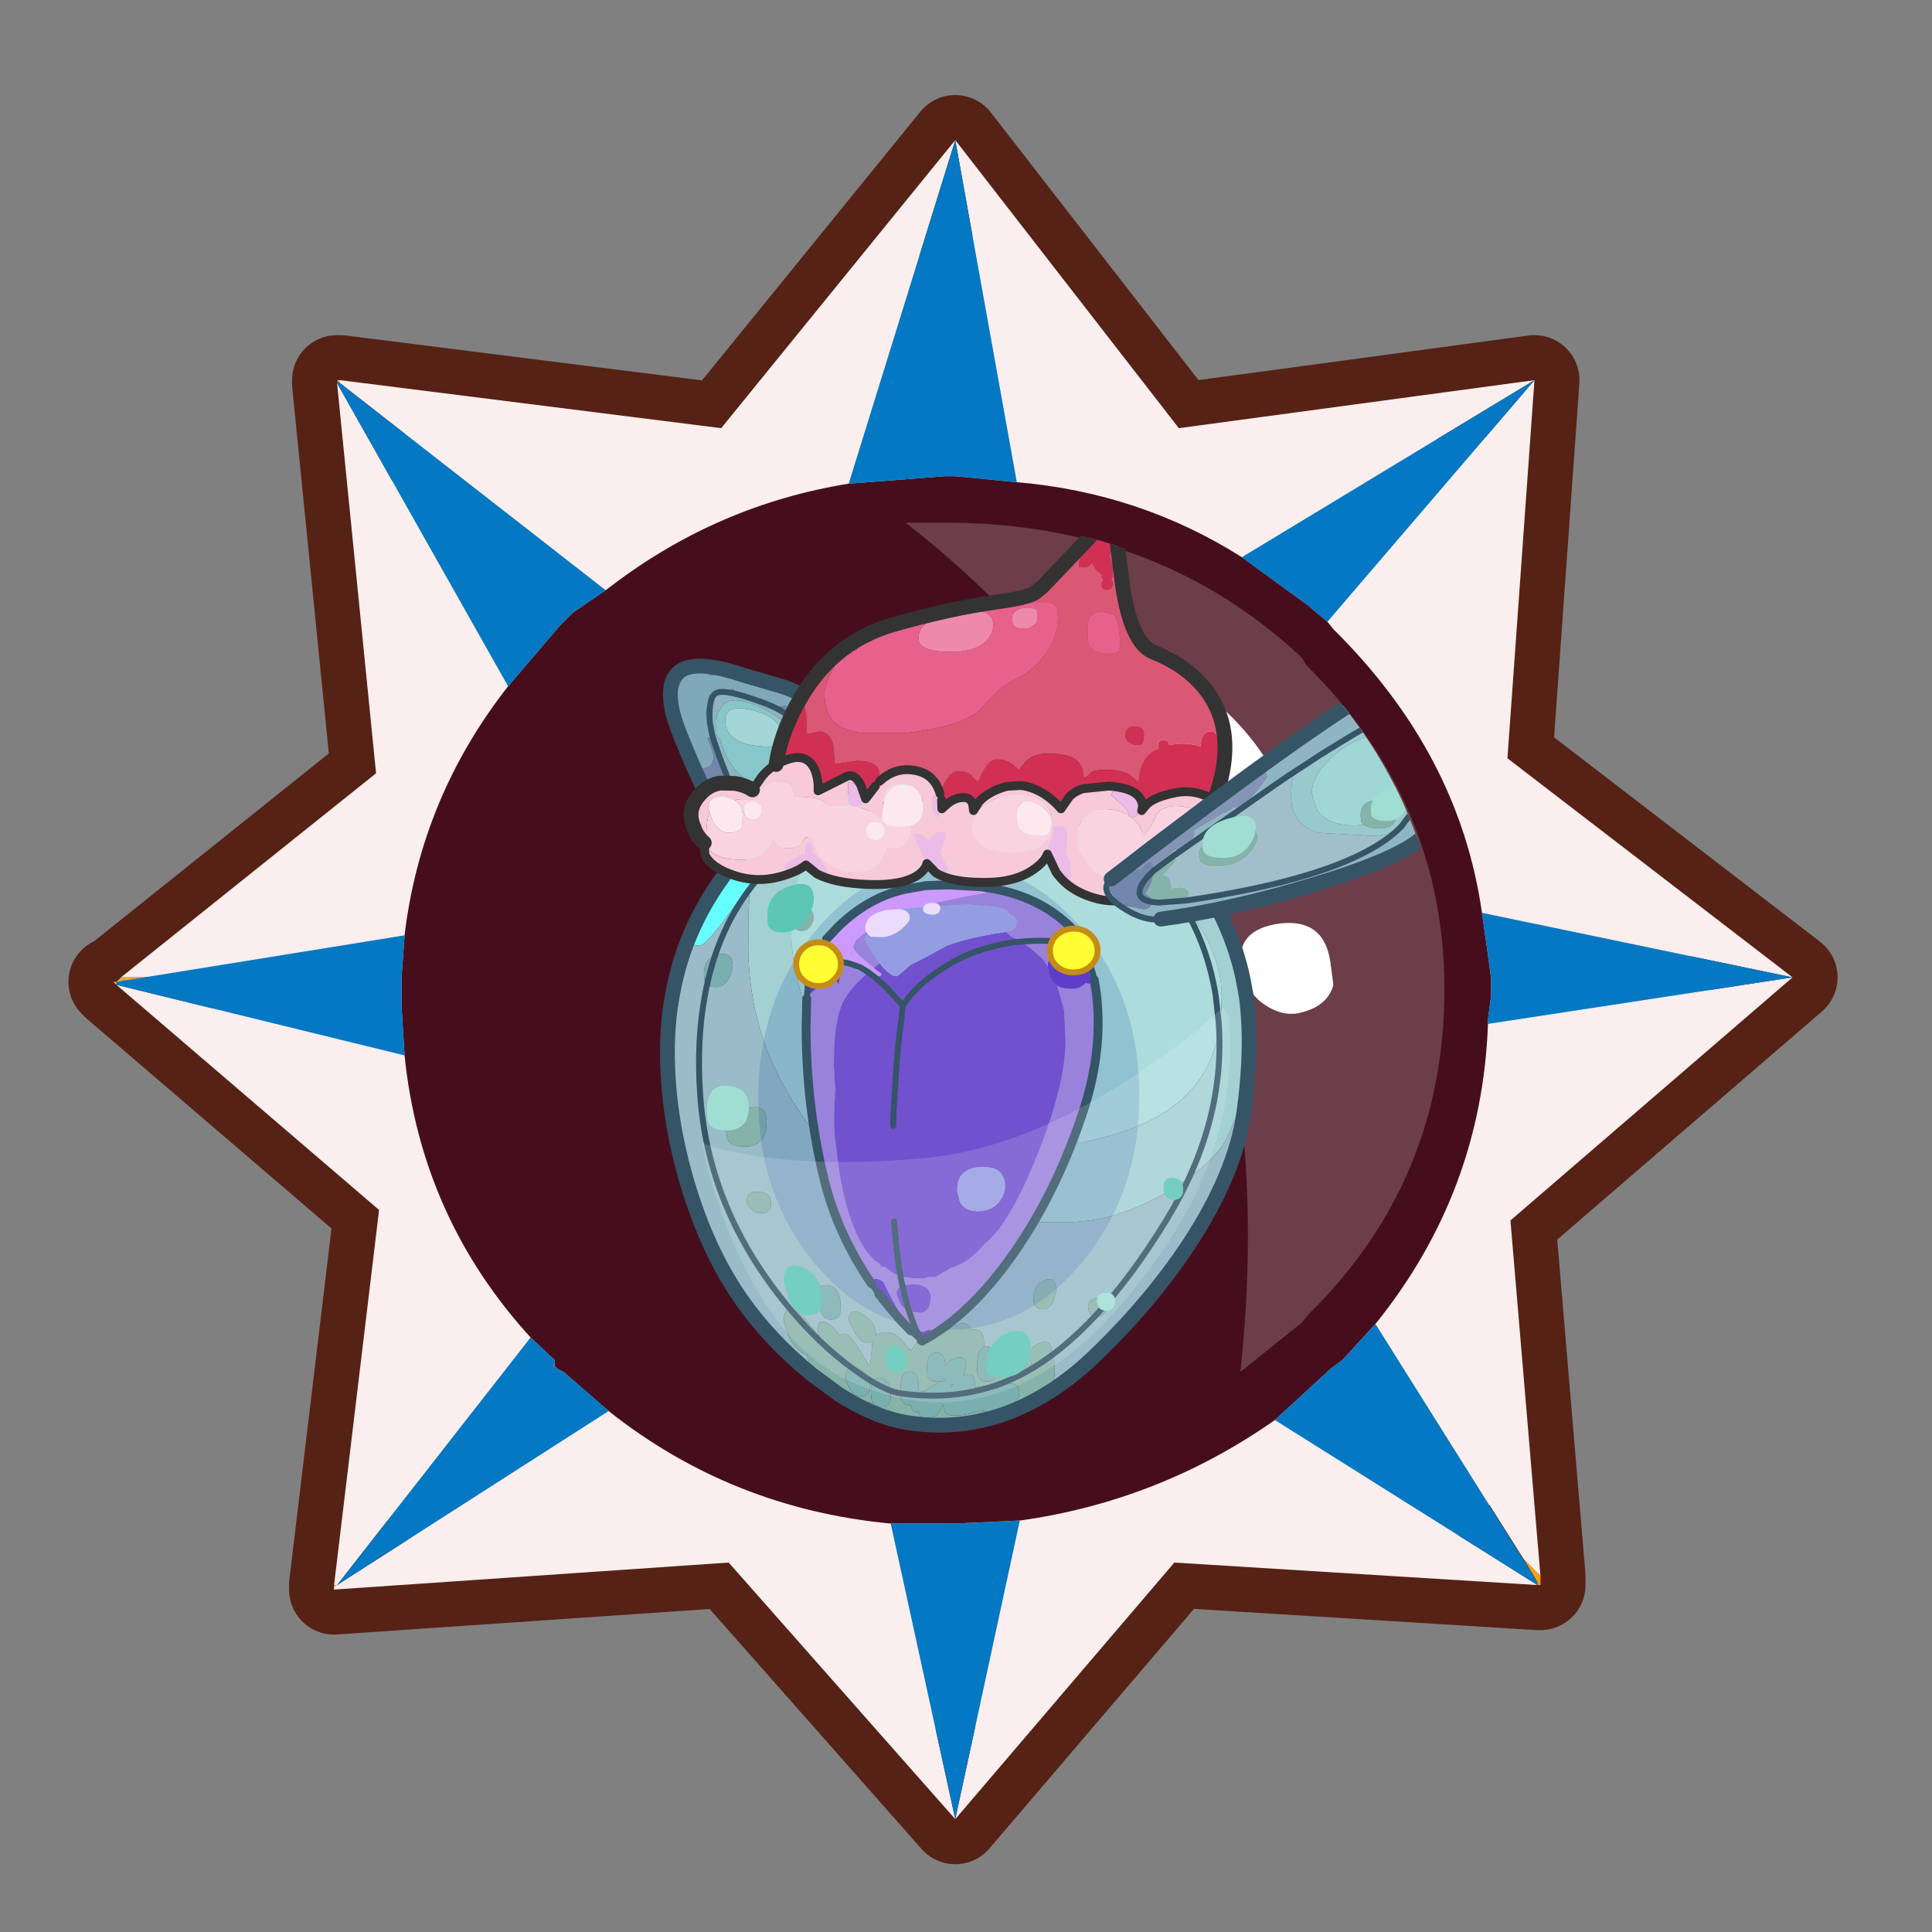 <?xml version="1.0" encoding="UTF-8" standalone="no"?>
<svg xmlns:ffdec="https://www.free-decompiler.com/flash" xmlns:xlink="http://www.w3.org/1999/xlink" ffdec:objectType="frame" height="30.0px" width="30.0px" xmlns="http://www.w3.org/2000/svg">
  <rect width="100%" height="100%" fill="#808080" stroke="none"/>
  <g transform="matrix(1.0, 0.0, 0.0, 1.0, 0.0, 0.0)">
    <use ffdec:characterId="1" height="30.0" transform="matrix(1.0, 0.0, 0.0, 1.0, 0.0, 0.0)" width="30.0" xlink:href="#shape0"/>
    <use ffdec:characterId="17" height="58.95" transform="matrix(0.466, 0.0, 0.0, 0.466, 1.063, 1.476)" width="58.95" xlink:href="#sprite0"/>
  </g>
  <defs>
    <g id="shape0" transform="matrix(1.0, 0.0, 0.0, 1.0, 0.0, 0.0)">
      <path d="M0.0 0.0 L30.0 0.0 30.0 30.0 0.0 30.0 0.0 0.0" fill="#33cc66" fill-opacity="0.0" fill-rule="evenodd" stroke="none"/>
    </g>
    <g id="sprite0" transform="matrix(1.0, 0.0, 0.0, 1.0, -1.1, 3.7)">
      <use ffdec:characterId="2" height="58.95" transform="matrix(1.0, 0.0, 0.0, 1.0, 1.1, -3.7)" width="58.95" xlink:href="#shape1"/>
      <use ffdec:characterId="15" height="18.7" transform="matrix(-1.95, 0.0, 0.0, 1.95, 46.998, 5.671)" width="17.0" xlink:href="#sprite1"/>
      <use ffdec:characterId="16" height="55.95" transform="matrix(1.0, 0.0, 0.0, 1.0, 2.7, -2.2)" width="55.85" xlink:href="#shape11"/>
    </g>
    <g id="shape1" transform="matrix(1.0, 0.0, 0.0, 1.0, -1.1, 3.7)">
      <path d="M49.05 18.4 L58.55 25.7 49.15 33.8 50.15 45.65 50.15 45.95 50.05 45.95 37.95 45.2 30.65 53.75 23.1 45.2 9.95 46.1 9.95 45.95 11.45 33.45 2.7 25.95 2.6 25.85 2.7 25.85 2.85 25.7 11.35 18.9 10.05 5.9 10.05 5.8 10.15 5.8 22.85 7.4 30.65 -2.2 38.1 7.4 49.95 5.8 49.05 18.4" fill="#d6d6d6" fill-rule="evenodd" stroke="none"/>
      <path d="M49.05 18.4 L49.95 5.8 38.1 7.4 30.65 -2.2 22.85 7.4 10.15 5.8 10.05 5.8 10.05 5.9 11.35 18.9 2.85 25.7 2.7 25.85 2.6 25.85 2.7 25.95 11.45 33.45 9.95 45.95 9.95 46.1 23.1 45.2 30.65 53.75 37.95 45.2 50.05 45.95 50.15 45.95 50.15 45.65 49.15 33.8 58.55 25.7 49.05 18.4 Z" fill="none" stroke="#562216" stroke-linecap="round" stroke-linejoin="round" stroke-width="3.0"/>
      <path d="M43.05 13.85 L49.95 5.8 49.05 18.4 58.55 25.7 48.2 23.55 Q47.45 18.25 43.25 14.1 L43.05 13.85 M48.4 27.25 L58.55 25.7 49.15 33.8 50.15 45.65 49.6 45.1 44.65 37.25 Q48.2 32.85 48.4 27.25 M50.05 45.95 L37.95 45.2 30.65 53.75 23.1 45.2 9.95 46.1 9.95 46.0 10.05 45.95 19.1 40.15 Q23.2 43.4 28.5 43.9 L30.65 53.75 32.8 43.8 Q37.45 43.15 41.3 40.45 L50.05 45.95 M9.95 45.95 L11.45 33.45 2.7 25.95 12.3 28.3 Q12.85 33.7 16.5 37.7 L10.05 45.95 9.95 45.95 M2.85 25.7 L11.35 18.9 10.05 5.9 15.75 16.0 Q12.85 19.7 12.3 24.3 L3.8 25.7 2.85 25.7 M10.15 5.8 L22.85 7.4 30.65 -2.2 38.1 7.4 49.95 5.8 40.2 11.7 Q36.8 9.55 32.7 9.2 L30.65 -2.2 27.1 9.25 Q22.75 9.95 19.2 12.65 L19.0 12.8 10.15 5.9 10.15 5.8" fill="#faeeee" fill-rule="evenodd" stroke="none"/>
      <path d="M43.05 13.85 L43.25 14.1 Q47.45 18.25 48.2 23.55 L48.4 24.95 48.5 25.7 48.5 25.8 48.5 26.15 48.5 26.35 48.4 27.1 48.4 27.25 Q48.2 32.85 44.65 37.25 L43.55 38.45 43.15 38.75 41.3 40.45 Q37.45 43.15 32.8 43.8 L30.65 43.9 30.3 43.9 28.5 43.9 Q23.2 43.4 19.1 40.15 L17.6 38.85 17.4 38.75 17.3 38.65 17.3 38.55 17.3 38.45 16.5 37.7 Q12.85 33.7 12.3 28.3 L12.2 26.7 12.2 26.35 12.2 25.85 12.2 25.7 12.3 24.3 Q12.85 19.7 15.75 16.0 L17.5 13.95 17.9 13.55 19.0 12.8 19.2 12.65 Q22.75 9.95 27.1 9.25 L30.3 9.0 30.65 9.0 32.7 9.2 Q36.8 9.55 40.2 11.7 L42.4 13.3 43.05 13.85" fill="#460e1d" fill-rule="evenodd" stroke="none"/>
      <path d="M50.15 45.65 L50.15 45.95 50.05 45.95 50.05 45.85 49.6 45.1 50.15 45.65" fill="url(#gradient0)" fill-rule="evenodd" stroke="none"/>
      <path d="M10.05 5.8 L10.15 5.8 10.15 5.9 10.05 5.8" fill="url(#gradient1)" fill-rule="evenodd" stroke="none"/>
      <path d="M10.05 5.9 L10.05 5.8 10.15 5.9 10.05 5.9" fill="url(#gradient2)" fill-rule="evenodd" stroke="none"/>
      <path d="M9.95 46.0 L9.95 45.95 10.05 45.95 9.95 46.0 M2.7 25.95 L2.6 25.85 2.7 25.85 2.75 25.8 3.25 25.8 2.7 25.85 2.7 25.95" fill="url(#gradient3)" fill-rule="evenodd" stroke="none"/>
      <path d="M2.75 25.8 L2.85 25.7 3.8 25.7 3.25 25.8 2.75 25.8" fill="url(#gradient4)" fill-rule="evenodd" stroke="none"/>
      <path d="M17.3 38.55 L17.3 38.65 17.25 38.65 17.3 38.55" fill="url(#gradient5)" fill-rule="evenodd" stroke="none"/>
      <path d="M42.45 36.9 L42.2 37.2 40.15 38.85 Q42.1 20.8 29.0 10.55 L30.35 10.55 Q37.4 10.55 42.2 15.05 L42.35 15.3 Q46.95 19.85 46.95 26.1 46.95 32.45 42.45 36.9" fill="#ffffff" fill-opacity="0.2" fill-rule="evenodd" stroke="none"/>
      <path d="M43.15 25.2 L43.25 25.95 Q43.05 26.7 42.05 26.9 41.4 27.0 40.75 26.45 40.25 25.95 40.2 25.5 39.9 24.1 41.5 23.9 42.95 23.75 43.15 25.2 M42.05 21.75 Q41.85 22.35 40.85 22.5 40.65 22.5 38.6 20.0 L36.55 16.85 Q36.25 15.5 37.0 15.35 37.65 15.15 38.8 16.1 41.5 18.15 42.05 21.1 L42.05 21.75" fill="#ffffff" fill-rule="evenodd" stroke="none"/>
    </g>
    <linearGradient gradientTransform="matrix(-0.012, 0.0, 0.0, 0.009, 40.45, 46.2)" gradientUnits="userSpaceOnUse" id="gradient0" spreadMethod="pad" x1="-819.2" x2="819.2">
      <stop offset="0.0" stop-color="#fd9e0c"/>
      <stop offset="1.0" stop-color="#fddd27"/>
    </linearGradient>
    <linearGradient gradientTransform="matrix(-0.013, 0.0, 0.0, 0.01, 20.3, 5.75)" gradientUnits="userSpaceOnUse" id="gradient1" spreadMethod="pad" x1="-819.2" x2="819.2">
      <stop offset="0.0" stop-color="#fd9b0b"/>
      <stop offset="1.0" stop-color="#fde42b"/>
    </linearGradient>
    <linearGradient gradientTransform="matrix(-0.009, 0.0, 0.0, 0.012, 10.4, 15.6)" gradientUnits="userSpaceOnUse" id="gradient2" spreadMethod="pad" x1="-819.2" x2="819.2">
      <stop offset="0.0" stop-color="#5f2288"/>
      <stop offset="1.0" stop-color="#a276cd"/>
    </linearGradient>
    <linearGradient gradientTransform="matrix(-0.009, 0.0, 0.0, 0.012, 9.95, 35.75)" gradientUnits="userSpaceOnUse" id="gradient3" spreadMethod="pad" x1="-819.2" x2="819.2">
      <stop offset="0.0" stop-color="#fd9e0c"/>
      <stop offset="1.0" stop-color="#fddd27"/>
    </linearGradient>
    <linearGradient gradientTransform="matrix(-0.009, 0.0, 0.0, 0.012, 9.95, 35.75)" gradientUnits="userSpaceOnUse" id="gradient4" spreadMethod="pad" x1="-819.2" x2="819.2">
      <stop offset="0.0" stop-color="#8d010c"/>
      <stop offset="1.0" stop-color="#f2b03f"/>
    </linearGradient>
    <linearGradient gradientTransform="matrix(-0.013, 0.0, 0.0, 0.009, 20.3, 46.1)" gradientUnits="userSpaceOnUse" id="gradient5" spreadMethod="pad" x1="-819.2" x2="819.2">
      <stop offset="0.0" stop-color="#65298e"/>
      <stop offset="1.0" stop-color="#9a6cc5"/>
    </linearGradient>
    <g id="sprite1" transform="matrix(1.0, 0.0, 0.0, 1.0, 0.05, 2.45)">
      <clipPath id="clipPath0" transform="matrix(1.0, 0.0, 0.0, 1.0, 0.0, 0.0)">
        <path d="M14.45 2.3 Q16.95 4.75 16.95 8.1 16.95 11.25 14.8 13.6 12.0 16.25 8.5 16.25 4.95 16.25 2.45 13.9 L2.3 13.75 Q0.0 11.4 0.0 8.1 0.0 4.85 2.35 2.45 L2.45 2.3 Q4.95 0.0 8.5 0.0 11.9 0.0 14.45 2.3" fill="#4b1c6c" fill-rule="evenodd" stroke="none"/>
      </clipPath>
      <g clip-path="url(#clipPath0)">
        <use ffdec:characterId="5" height="53.1" transform="matrix(-0.101, 0.0, 0.0, 0.101, 13.326, 2.374)" width="29.95" xlink:href="#sprite2"/>
        <use ffdec:characterId="6" height="113.65" transform="matrix(-0.101, 0.0, 0.0, 0.101, 13.376, 4.124)" width="100.9" xlink:href="#shape4"/>
        <use ffdec:characterId="7" height="70.5" transform="matrix(-0.108, -7.0E-4, 0.0, 0.113, 11.7, 5.9)" width="60.3" xlink:href="#shape5"/>
        <use ffdec:characterId="9" height="78.4" transform="matrix(-0.101, -0.004, -0.004, 0.101, 11.155, 6.27)" width="52.0" xlink:href="#sprite3"/>
        <use ffdec:characterId="10" height="96.9" transform="matrix(-0.101, 0.0, 0.0, 0.101, 12.578, 4.867)" width="80.6" xlink:href="#shape7"/>
        <use ffdec:characterId="11" height="66.75" transform="matrix(-0.101, 0.0, 0.0, 0.101, 12.67, 8.337)" width="89.45" xlink:href="#shape8"/>
        <use ffdec:characterId="12" height="89.95" transform="matrix(-0.101, 0.0, 0.0, 0.101, 12.976, -2.447)" width="99.55" xlink:href="#shape9"/>
        <use ffdec:characterId="14" height="43.35" transform="matrix(-0.101, 0.0, 0.0, 0.101, 5.801, 2.574)" width="57.9" xlink:href="#sprite4"/>
      </g>
    </g>
    <g id="sprite2" transform="matrix(1.0, 0.0, 0.0, 1.0, 1.25, 1.25)">
      <use ffdec:characterId="4" height="53.1" transform="matrix(1.0, 0.0, 0.0, 1.0, -1.25, -1.25)" width="29.95" xlink:href="#shape3"/>
    </g>
    <g id="shape3" transform="matrix(1.0, 0.0, 0.0, 1.0, 1.25, 1.25)">
      <path d="M6.7 9.8 L5.95 8.1 6.6 4.95 8.15 4.15 8.75 4.15 10.5 3.9 10.55 3.95 11.25 4.4 Q12.85 4.65 15.55 5.8 18.0 6.9 18.75 6.9 L19.35 6.7 19.55 6.8 21.5 9.0 22.05 9.7 22.3 10.35 Q22.8 11.5 23.4 11.8 L24.35 14.5 24.6 15.1 24.6 15.25 Q24.75 16.25 25.3 16.55 25.85 17.65 26.25 17.65 26.85 17.65 27.0 17.35 L27.15 16.65 26.65 15.25 Q26.65 13.8 25.65 11.75 25.55 10.15 24.05 8.5 23.15 6.9 21.1 5.2 18.0 2.7 17.6 4.25 L14.95 3.15 14.8 3.1 13.9 2.65 Q11.9 1.75 9.8 2.05 9.55 1.6 8.9 1.55 L8.75 1.5 6.6 1.55 Q6.0 -0.1 3.95 0.75 1.05 1.95 1.05 5.85 1.2 8.8 1.8 11.65 L2.1 12.8 Q0.65 9.3 0.3 7.55 -0.9 1.8 2.4 0.45 5.45 -0.8 12.3 1.55 L18.5 3.35 Q21.85 4.35 23.55 6.05 28.2 10.55 27.3 25.55 26.3 42.45 24.65 47.65 23.05 52.6 20.0 49.2 15.5 40.8 10.75 31.4 6.05 22.0 3.45 16.05 4.35 17.3 5.5 17.3 7.3 17.3 7.3 15.1 L6.3 12.15 Q6.85 12.15 7.05 11.65 8.4 16.55 14.1 29.15 L21.3 44.55 Q22.3 45.9 22.75 38.85 L24.0 22.2 Q24.9 14.1 21.7 10.1 19.9 7.75 15.65 6.2 9.35 3.85 7.8 4.55 6.4 5.15 6.65 9.55 L6.7 9.8" fill="#7386ac" fill-rule="evenodd" stroke="none"/>
      <path d="M2.1 12.8 L1.8 11.65 Q1.2 8.8 1.05 5.85 1.05 1.95 3.95 0.75 6.0 -0.1 6.6 1.55 L8.75 1.5 8.9 1.55 Q9.55 1.6 9.8 2.05 11.9 1.75 13.9 2.65 L14.8 3.1 14.95 3.15 17.6 4.25 Q18.0 2.7 21.1 5.2 23.15 6.9 24.05 8.5 25.55 10.15 25.65 11.75 26.65 13.8 26.65 15.25 L27.15 16.65 27.0 17.35 Q26.85 17.65 26.25 17.65 25.85 17.65 25.3 16.55 24.75 16.25 24.6 15.25 L24.6 15.1 24.35 14.5 23.4 11.8 Q22.8 11.5 22.3 10.35 L22.05 9.7 21.5 9.0 19.55 6.8 19.35 6.7 18.75 6.9 Q18.0 6.9 15.55 5.8 12.85 4.65 11.25 4.4 L10.55 3.95 10.5 3.9 8.75 4.15 8.15 4.15 6.6 4.95 5.95 8.1 6.7 9.8 7.15 11.05 7.05 11.65 Q6.85 12.15 6.3 12.15 L7.3 15.1 Q7.3 17.3 5.5 17.3 4.35 17.3 3.45 16.05 L2.1 12.8 M6.7 9.8 L7.05 11.65 6.7 9.8" fill="#7fa9b9" fill-rule="evenodd" stroke="none"/>
      <path d="M6.7 9.8 L6.65 9.55 Q6.4 5.15 7.8 4.55 9.35 3.85 15.65 6.2 19.9 7.75 21.7 10.1 24.9 14.1 24.0 22.2 L22.75 38.85 Q22.3 45.9 21.3 44.55 L14.1 29.15 Q8.4 16.55 7.05 11.65 L7.15 11.05 6.7 9.8 M21.5 17.4 Q22.9 15.6 22.9 14.4 22.9 12.9 20.55 10.65 18.3 8.5 15.45 7.1 9.6 4.3 8.35 7.55 L8.25 7.55 Q7.75 7.65 7.75 9.95 L7.75 11.45 Q7.95 12.15 8.55 12.55 8.7 14.15 10.1 16.4 12.55 20.4 17.1 20.4 19.45 20.4 20.0 19.25 L20.1 18.8 21.5 17.4" fill="#8eb4c1" fill-rule="evenodd" stroke="none"/>
      <path d="M21.5 17.4 L20.1 18.8 20.0 19.25 Q19.45 20.4 17.1 20.4 12.55 20.4 10.1 16.4 8.7 14.15 8.55 12.55 7.95 12.15 7.75 11.45 L7.75 9.95 Q7.75 7.65 8.25 7.55 L8.35 7.55 Q9.6 4.3 15.45 7.1 18.3 8.5 20.55 10.65 22.9 12.9 22.9 14.4 22.9 15.6 21.5 17.4 M18.65 11.55 Q18.65 8.65 13.95 7.5 9.25 6.35 9.25 9.1 9.25 10.6 10.0 11.5 11.7 13.65 16.85 13.65 18.15 13.65 18.5 12.85 L18.65 11.55" fill="#87c7c9" fill-rule="evenodd" stroke="none"/>
      <path d="M18.65 11.55 L18.5 12.85 Q18.15 13.65 16.85 13.65 11.7 13.65 10.0 11.5 9.25 10.6 9.25 9.1 9.25 6.35 13.95 7.5 18.65 8.65 18.65 11.55" fill="#a3d5d6" fill-rule="evenodd" stroke="none"/>
      <path d="M6.7 9.8 L6.65 9.55 Q6.4 5.15 7.8 4.55 9.35 3.85 15.65 6.2 19.9 7.75 21.7 10.1 24.9 14.1 24.0 22.2 L22.75 38.85 Q22.3 45.9 21.3 44.55 L14.1 29.15 Q8.4 16.55 7.05 11.65 L6.7 9.8" fill="none" stroke="#355466" stroke-linecap="round" stroke-linejoin="round" stroke-width="1.0"/>
      <path d="M3.45 16.05 Q6.05 22.0 10.75 31.4 15.5 40.8 20.0 49.2 23.05 52.6 24.65 47.65 26.3 42.45 27.3 25.55 28.2 10.55 23.55 6.05 21.85 4.35 18.5 3.35 L12.3 1.55 Q5.45 -0.8 2.4 0.45 -0.9 1.8 0.3 7.55 0.65 9.3 2.1 12.8 L3.45 16.05 Z" fill="none" stroke="#355466" stroke-linecap="round" stroke-linejoin="round" stroke-width="2.5"/>
    </g>
    <g id="shape4" transform="matrix(1.0, 0.0, 0.0, 1.0, 1.25, 1.25)">
      <path d="M97.5 36.3 L96.75 34.05 91.65 22.9 Q90.5 20.35 87.95 17.5 L82.4 12.25 Q80.1 10.2 74.8 7.35 L66.6 3.15 64.5 2.65 64.5 2.45 64.5 2.3 Q70.25 3.95 75.7 6.75 86.85 12.5 91.5 20.75 96.0 28.5 97.5 36.3 M62.55 106.7 Q52.1 112.5 40.6 110.7 35.55 109.9 29.95 106.5 L31.5 106.8 34.8 107.4 Q35.15 107.8 35.75 107.95 L36.75 109.15 Q38.2 110.5 40.85 110.5 L43.3 110.3 43.7 110.0 44.0 110.0 44.2 110.0 Q45.0 111.0 46.25 111.0 48.95 111.0 52.45 109.2 L53.45 108.7 54.5 109.0 Q55.8 109.0 57.6 107.9 L58.5 107.35 62.55 106.7 M4.15 27.4 Q5.8 23.65 8.1 20.2 12.95 12.9 19.0 8.75 22.65 6.25 26.8 4.5 L25.5 5.35 Q19.0 7.9 15.5 12.0 12.65 15.35 8.3 21.3 5.15 25.6 4.15 27.4 M38.6 0.95 Q47.5 -0.7 56.1 0.5 L57.7 0.75 56.6 0.75 53.5 0.3 Q49.9 -0.1 48.55 0.35 L45.0 0.25 38.6 0.95" fill="#7fa9b9" fill-rule="evenodd" stroke="none"/>
      <path d="M97.9 38.5 L97.85 38.25 97.5 36.3 98.1 38.5 Q98.75 41.5 98.75 44.45 L98.3 49.95 Q98.6 43.6 97.9 38.5 L98.1 38.5 97.9 38.5 M26.8 4.5 Q27.45 4.0 27.95 3.75 31.7 1.75 38.1 1.0 L38.6 0.95 45.0 0.25 48.55 0.35 Q48.2 0.45 48.0 0.65 L42.5 0.65 26.75 4.9 25.5 5.35 26.8 4.5 Q31.7 2.35 37.3 1.2 L38.6 0.95 37.3 1.2 Q31.7 2.35 26.8 4.5" fill="#85c1c5" fill-rule="evenodd" stroke="none"/>
      <path d="M64.35 105.65 L64.15 105.8 Q63.55 106.35 62.55 106.7 L64.35 105.65 62.55 106.7 58.5 107.35 Q59.5 106.55 59.5 105.75 59.5 103.15 56.2 104.7 L55.1 105.25 Q54.6 104.05 52.0 104.8 L52.0 104.65 Q52.0 101.55 50.0 102.85 L50.5 101.25 Q50.5 99.15 48.6 99.8 47.45 100.2 47.0 101.1 46.95 98.8 45.45 98.85 43.9 98.85 43.9 101.35 L43.95 102.65 Q44.25 103.75 45.5 103.75 46.35 103.75 46.75 103.25 L46.85 103.5 46.95 103.65 Q46.2 103.65 44.95 104.4 L43.4 105.45 42.85 105.35 42.6 105.35 42.5 105.25 42.5 104.95 Q42.5 102.0 40.95 102.05 39.4 102.05 39.4 105.0 L39.4 105.95 39.4 106.0 39.4 106.45 Q39.7 107.75 41.0 107.75 L41.2 107.75 41.25 108.15 Q41.55 108.9 42.55 109.0 L42.6 109.25 Q42.95 109.9 43.7 110.0 L43.3 110.3 40.85 110.5 Q38.2 110.5 36.75 109.15 L35.75 107.95 36.25 108.0 Q37.75 108.0 37.75 106.3 37.75 103.25 36.1 103.15 34.4 103.0 34.4 105.5 L34.5 106.75 34.8 107.4 31.5 106.8 29.95 106.5 29.1 106.0 28.9 105.85 26.05 103.05 Q23.65 100.5 23.65 99.45 L23.65 99.3 Q21.95 98.7 20.75 96.65 L19.65 93.75 Q19.65 89.45 23.35 93.25 L25.65 96.1 25.4 95.2 Q25.4 92.5 27.7 94.35 L29.15 95.85 30.0 95.65 Q30.7 95.65 32.3 98.1 L34.25 101.25 34.65 97.25 34.75 96.9 Q34.3 97.25 33.75 97.25 32.85 97.25 31.65 95.4 L30.65 93.45 Q30.65 91.05 32.95 92.35 35.25 93.7 35.25 95.75 L35.25 96.0 Q35.85 95.4 37.0 95.4 38.5 95.4 39.65 96.8 L41.15 98.5 42.45 96.75 Q43.45 95.6 45.35 96.6 46.05 93.5 47.65 93.45 48.5 93.4 48.9 94.3 49.25 93.9 49.95 93.9 51.05 93.9 51.4 94.95 L51.75 94.9 Q53.2 94.9 53.5 96.4 L53.55 97.9 Q52.4 98.3 52.4 100.85 L52.4 102.25 Q52.7 103.75 54.0 103.75 55.25 103.75 55.5 102.6 L55.5 101.5 56.65 101.1 59.75 100.15 Q60.5 100.15 61.15 101.0 L61.6 100.8 61.35 100.5 61.15 99.7 Q61.15 97.85 63.1 97.2 65.0 96.55 65.0 98.8 L64.8 99.6 Q65.3 99.85 65.5 100.65 L65.5 101.95 Q65.5 104.4 64.35 105.65 M24.25 26.65 Q23.65 27.5 22.75 27.5 21.75 27.5 21.35 26.75 L21.15 25.95 Q21.15 23.85 22.95 23.7 24.75 23.6 24.75 25.3 24.75 25.95 24.25 26.65 M16.75 59.8 Q16.75 64.0 13.0 64.0 10.75 64.0 10.1 62.75 L9.9 61.4 Q9.9 58.65 13.35 57.6 16.75 56.5 16.75 59.8 M15.45 71.65 Q17.5 71.75 17.5 73.65 17.5 75.25 16.0 75.25 14.75 75.25 14.0 74.4 13.4 73.75 13.4 73.2 13.4 71.55 15.45 71.65 M53.45 108.7 L52.45 109.2 Q48.95 111.0 46.25 111.0 45.0 111.0 44.2 110.0 45.15 109.9 46.0 108.85 L46.7 107.65 46.75 107.65 46.65 107.95 46.85 108.75 Q47.25 109.5 48.25 109.5 51.0 109.5 53.1 108.5 L53.25 108.45 53.45 108.7 M28.9 105.85 L29.95 106.5 28.9 105.85 M47.5 89.65 Q47.5 91.75 46.0 91.75 44.8 91.75 44.45 90.65 L44.4 89.6 Q44.4 87.45 45.95 87.4 47.5 87.3 47.5 89.65 M62.0 90.65 L61.9 89.75 Q61.9 87.35 63.85 86.6 65.75 85.8 65.75 88.4 L65.25 90.2 Q64.55 91.5 63.5 91.5 62.35 91.5 62.0 90.65 M74.25 91.25 Q74.25 91.8 73.85 92.25 73.4 92.75 72.75 92.75 71.75 92.75 71.35 92.0 L71.15 91.2 Q71.15 89.7 72.7 89.7 74.25 89.7 74.25 91.25 M34.25 104.65 Q34.25 102.3 32.2 101.55 30.15 100.85 30.15 103.1 30.15 103.7 30.7 104.75 31.5 106.25 32.75 106.25 33.5 106.25 33.9 105.75 34.25 105.3 34.25 104.65 M47.95 104.7 L47.85 104.2 48.25 104.25 48.35 104.25 47.95 104.7" fill="#86b3a9" fill-rule="evenodd" stroke="none"/>
      <path d="M10.4 35.5 Q9.6 37.0 8.1 37.0 6.6 37.0 6.25 35.95 L6.15 34.85 Q6.15 31.95 8.6 31.45 11.0 30.95 11.0 33.4 11.0 34.45 10.4 35.5 M29.2 92.25 Q28.9 93.25 27.6 93.25 26.2 93.25 25.7 91.25 25.4 90.2 25.4 88.95 25.4 87.05 27.35 87.5 29.25 87.95 29.25 90.55 L29.2 92.25 M53.55 97.9 L53.95 97.8 Q55.5 97.7 55.5 100.9 L55.5 101.5 55.5 102.6 Q55.25 103.75 54.0 103.75 52.7 103.75 52.4 102.25 L52.4 100.85 Q52.4 98.3 53.55 97.9 M58.5 107.35 L57.6 107.9 Q55.8 109.0 54.5 109.0 L53.45 108.7 53.25 108.45 53.1 108.5 Q51.0 109.5 48.25 109.5 47.25 109.5 46.85 108.75 L46.65 107.95 46.75 107.65 46.7 107.65 46.0 108.85 Q45.15 109.9 44.2 110.0 L44.0 110.0 43.7 110.0 Q42.95 109.9 42.6 109.25 L42.55 109.0 Q41.55 108.9 41.25 108.15 L41.2 107.75 41.0 107.75 Q39.7 107.75 39.4 106.45 L39.4 106.0 39.4 105.95 39.4 105.0 Q39.4 102.05 40.95 102.05 42.5 102.0 42.5 104.95 L42.5 105.25 42.6 105.35 42.85 105.35 43.4 105.45 44.95 104.4 Q46.2 103.65 46.95 103.65 L46.85 103.5 46.75 103.25 Q46.35 103.75 45.5 103.75 44.25 103.75 43.95 102.65 L43.9 101.35 Q43.9 98.85 45.45 98.85 46.95 98.8 47.0 101.1 47.45 100.2 48.6 99.8 50.5 99.15 50.5 101.25 L50.0 102.85 Q52.0 101.55 52.0 104.65 L52.0 104.8 Q54.6 104.05 55.1 105.25 L56.2 104.7 Q59.5 103.15 59.5 105.75 59.5 106.55 58.5 107.35 M35.75 107.95 Q35.15 107.8 34.8 107.4 L34.5 106.75 34.4 105.5 Q34.4 103.0 36.1 103.15 37.75 103.25 37.75 106.3 37.75 108.0 36.25 108.0 L35.75 107.95 M47.95 104.7 L48.35 104.25 48.25 104.25 47.85 104.2 47.95 104.7 M34.25 104.65 Q34.25 105.3 33.9 105.75 33.5 106.25 32.75 106.25 31.5 106.25 30.7 104.75 30.15 103.7 30.15 103.1 30.15 100.85 32.2 101.55 34.25 102.3 34.25 104.65" fill="#7aafaf" fill-rule="evenodd" stroke="none"/>
      <path d="M3.65 28.55 L3.65 28.45 4.15 27.4 3.65 28.55 M57.7 0.75 L58.75 0.75 61.4 0.65 Q64.3 1.25 64.5 2.3 L60.85 1.4 58.55 0.9 57.7 0.75" fill="#00ffff" fill-rule="evenodd" stroke="none"/>
      <path d="M64.5 2.3 L64.5 2.45 64.5 2.65 Q64.4 3.75 63.0 3.75 L59.7 3.25 57.8 3.25 54.0 3.5 51.15 3.25 50.85 3.25 Q50.45 3.7 49.75 3.75 L43.25 3.85 Q32.85 6.3 28.6 7.7 21.55 9.95 17.65 14.5 L14.1 19.45 11.2 23.45 Q6.55 30.0 5.35 30.0 3.7 30.0 3.65 28.55 L4.15 27.4 Q5.15 25.6 8.3 21.3 12.65 15.35 15.5 12.0 19.0 7.9 25.5 5.35 L26.75 4.9 42.5 0.65 48.0 0.65 Q48.2 0.45 48.55 0.35 49.9 -0.1 53.5 0.3 L56.6 0.75 57.7 0.75 58.55 0.9 60.85 1.4 64.5 2.3" fill="#66ffff" fill-rule="evenodd" stroke="none"/>
      <path d="M22.75 38.5 Q20.9 33.0 20.9 26.8 20.9 20.05 23.75 14.8 28.4 6.35 39.25 6.4 L54.25 6.4 Q73.05 8.8 84.4 19.95 93.75 29.15 93.75 38.5 L93.75 38.55 Q93.75 47.1 90.2 52.35 84.7 60.45 70.25 63.25 L59.25 63.25 Q37.65 62.0 27.7 48.2 24.4 43.65 22.75 38.5 L93.75 38.5 22.75 38.5 M24.25 26.65 Q24.75 25.95 24.75 25.3 24.75 23.6 22.95 23.7 21.15 23.85 21.15 25.95 L21.35 26.75 Q21.75 27.5 22.75 27.5 23.65 27.5 24.25 26.65" fill="#acdddc" fill-rule="evenodd" stroke="none"/>
      <path d="M64.5 2.65 L66.6 3.15 74.8 7.35 Q80.1 10.2 82.4 12.25 L87.95 17.5 Q90.5 20.35 91.65 22.9 L96.75 34.05 97.5 36.3 97.85 38.25 97.9 38.5 93.75 38.5 97.9 38.5 Q98.6 43.6 98.3 49.95 L97.5 54.05 Q96.3 59.25 94.65 62.5 92.45 66.85 84.85 71.45 76.3 76.55 68.25 76.75 L58.25 76.75 Q34.8 76.1 22.7 58.6 16.15 49.2 14.35 38.5 13.65 34.35 13.65 30.05 13.65 21.4 14.1 19.45 L17.65 14.5 Q21.55 9.95 28.6 7.7 32.85 6.3 43.25 3.85 L49.75 3.75 Q50.45 3.7 50.85 3.25 L51.15 3.25 54.0 3.5 57.8 3.25 59.7 3.25 63.0 3.75 Q64.4 3.75 64.5 2.65 M22.75 38.5 L14.35 38.5 22.75 38.5 Q24.4 43.65 27.7 48.2 37.65 62.0 59.25 63.25 L70.25 63.25 Q84.7 60.45 90.2 52.35 93.75 47.1 93.75 38.55 L93.75 38.5 Q93.75 29.15 84.4 19.95 73.05 8.8 54.25 6.4 L39.25 6.4 Q28.4 6.35 23.75 14.8 20.9 20.05 20.9 26.8 20.9 33.0 22.75 38.5" fill="#a3d0d3" fill-rule="evenodd" stroke="none"/>
      <path d="M14.1 19.45 Q13.65 21.4 13.65 30.05 13.65 34.35 14.35 38.5 16.15 49.2 22.7 58.6 34.8 76.1 58.25 76.75 L68.25 76.75 Q76.3 76.55 84.85 71.45 92.45 66.85 94.65 62.5 96.3 59.25 97.5 54.05 L98.3 49.95 Q98.1 53.85 97.5 58.25 96.05 68.6 88.15 80.6 81.85 90.1 72.95 98.75 68.75 102.9 64.35 105.65 65.5 104.4 65.5 101.95 L65.5 100.65 Q65.3 99.85 64.8 99.6 L65.0 98.8 Q65.0 96.55 63.1 97.2 61.15 97.85 61.15 99.7 L61.35 100.5 61.6 100.8 61.15 101.0 Q60.5 100.15 59.75 100.15 L56.65 101.1 55.5 101.5 55.5 100.9 Q55.5 97.7 53.95 97.8 L53.55 97.9 53.5 96.4 Q53.2 94.9 51.75 94.9 L51.4 94.95 Q51.05 93.9 49.95 93.9 49.25 93.9 48.9 94.3 48.5 93.4 47.65 93.45 46.05 93.5 45.35 96.6 43.45 95.6 42.45 96.75 L41.15 98.5 39.65 96.8 Q38.5 95.4 37.0 95.4 35.85 95.4 35.25 96.0 L35.25 95.75 Q35.25 93.7 32.95 92.35 30.65 91.05 30.65 93.45 L31.65 95.4 Q32.85 97.25 33.75 97.25 34.3 97.25 34.75 96.9 L34.65 97.25 34.25 101.25 32.3 98.1 Q30.7 95.65 30.0 95.65 L29.15 95.85 27.7 94.35 Q25.4 92.5 25.4 95.2 L25.65 96.1 23.35 93.25 Q19.65 89.45 19.65 93.75 L20.75 96.65 Q21.95 98.7 23.65 99.3 L23.65 99.45 Q23.65 100.5 26.05 103.05 L28.9 105.85 24.35 102.5 Q17.45 96.85 12.75 90.25 6.75 81.8 3.25 69.85 -0.3 57.65 0.0 46.25 0.1 42.25 0.8 38.5 1.7 33.3 3.65 28.55 3.7 30.0 5.35 30.0 6.55 30.0 11.2 23.45 L14.1 19.45 M10.4 35.5 Q11.0 34.45 11.0 33.4 11.0 30.95 8.6 31.45 6.15 31.95 6.15 34.85 L6.25 35.95 Q6.6 37.0 8.1 37.0 9.6 37.0 10.4 35.5 M14.35 38.5 L0.8 38.5 14.35 38.5 M15.45 71.65 Q13.4 71.55 13.4 73.2 13.4 73.75 14.0 74.4 14.75 75.25 16.0 75.25 17.5 75.25 17.5 73.65 17.5 71.75 15.45 71.65 M16.75 59.8 Q16.75 56.5 13.35 57.6 9.9 58.65 9.9 61.4 L10.1 62.75 Q10.75 64.0 13.0 64.0 16.75 64.0 16.75 59.8 M29.2 92.25 L29.25 90.55 Q29.25 87.95 27.35 87.5 25.4 87.05 25.4 88.95 25.4 90.2 25.7 91.25 26.2 93.25 27.6 93.25 28.9 93.25 29.2 92.25 M74.25 91.25 Q74.25 89.7 72.7 89.7 71.15 89.7 71.15 91.2 L71.35 92.0 Q71.75 92.75 72.75 92.75 73.4 92.75 73.85 92.25 74.25 91.8 74.25 91.25 M62.0 90.65 Q62.35 91.5 63.5 91.5 64.55 91.5 65.25 90.2 L65.75 88.4 Q65.75 85.8 63.85 86.6 61.9 87.35 61.9 89.75 L62.0 90.65 M47.5 89.65 Q47.5 87.3 45.95 87.4 44.4 87.45 44.4 89.6 L44.45 90.65 Q44.8 91.75 46.0 91.75 47.5 91.75 47.5 89.65" fill="#99bcc8" fill-rule="evenodd" stroke="none"/>
      <path d="M97.5 36.3 Q96.0 28.5 91.5 20.75 86.85 12.5 75.7 6.75 70.25 3.95 64.5 2.3 L60.85 1.4 58.55 0.9 57.7 0.75 56.1 0.5 Q47.5 -0.7 38.6 0.95 L37.3 1.2 Q31.7 2.35 26.8 4.5 22.65 6.25 19.0 8.75 12.95 12.9 8.1 20.2 5.8 23.65 4.15 27.4 L3.65 28.55 Q1.7 33.3 0.8 38.5 0.1 42.25 0.0 46.25 -0.3 57.65 3.25 69.85 6.75 81.8 12.75 90.25 17.45 96.85 24.35 102.5 L28.9 105.85 29.95 106.5 Q35.55 109.9 40.6 110.7 52.1 112.5 62.55 106.7 L64.35 105.65 Q68.75 102.9 72.95 98.75 81.85 90.1 88.15 80.6 96.05 68.6 97.5 58.25 98.1 53.85 98.3 49.95 98.6 43.6 97.9 38.5 L97.85 38.25 97.5 36.3 Z" fill="none" stroke="#355466" stroke-linecap="round" stroke-linejoin="round" stroke-width="2.5"/>
      <path d="M92.75 38.5 L93.25 43.05 Q94.45 59.9 84.5 76.25 72.8 95.45 60.5 102.2 51.05 107.35 39.5 105.75 36.5 105.35 31.4 101.6 25.7 97.45 20.55 91.25 6.8 74.8 5.5 55.0 4.9 46.0 6.3 38.5 8.4 26.75 15.3 18.65 24.35 7.95 39.0 5.75 54.9 3.35 68.65 8.8 79.9 13.25 85.5 20.75 91.1 28.25 92.75 38.5 Z" fill="none" stroke="#355466" stroke-linecap="round" stroke-linejoin="round" stroke-width="1.0"/>
    </g>
    <g id="shape5" transform="matrix(1.0, 0.0, 0.0, 1.0, 0.0, 0.0)">
      <path d="M60.3 35.25 Q60.3 49.85 51.45 60.15 42.65 70.5 30.15 70.5 17.65 70.5 8.8 60.15 0.0 49.85 0.0 35.25 0.0 20.65 8.8 10.3 17.65 0.0 30.15 0.0 42.65 0.0 51.45 10.3 60.3 20.65 60.3 35.25" fill="#003399" fill-opacity="0.157" fill-rule="evenodd" stroke="none"/>
    </g>
    <g id="sprite3" transform="matrix(1.0, 0.0, 0.0, 1.0, 1.5, 0.85)">
      <use ffdec:characterId="8" height="78.4" transform="matrix(1.0, 0.0, 0.0, 1.0, -1.5, -0.85)" width="52.0" xlink:href="#shape6"/>
    </g>
    <g id="shape6" transform="matrix(1.0, 0.0, 0.0, 1.0, 1.5, 0.85)">
      <path d="M30.65 0.45 Q38.1 1.65 43.05 5.55 46.5 8.25 47.7 11.0 L47.75 11.15 47.95 11.7 49.1 16.0 48.85 15.8 48.9 15.35 Q48.9 14.35 48.0 14.35 46.5 14.35 43.25 13.25 41.5 12.7 41.5 14.2 L41.5 14.4 40.55 12.9 40.1 12.55 Q38.75 11.05 37.15 10.0 36.3 9.45 35.45 9.05 L34.65 8.25 Q36.55 7.95 36.5 6.65 36.5 5.7 35.45 5.4 35.1 4.2 32.4 3.85 L31.85 3.8 28.2 3.35 23.65 3.45 Q23.45 3.0 22.8 2.9 L27.9 2.0 31.6 1.5 Q31.6 0.85 30.65 0.45 M49.25 16.95 L49.5 19.1 Q50.3 28.4 46.8 38.25 41.75 52.1 33.95 62.4 26.15 72.75 17.75 76.8 L17.6 76.65 15.9 75.0 Q16.45 74.95 16.65 74.5 L17.0 75.05 17.15 75.25 17.5 75.75 17.55 75.75 18.25 76.0 Q18.65 76.0 18.95 75.7 L19.25 75.0 19.25 74.9 18.9 75.0 18.8 75.0 18.1 75.25 Q17.15 75.25 17.05 74.45 L16.7 74.15 16.65 74.15 16.55 74.15 16.45 73.95 16.15 73.0 16.0 72.45 15.85 72.0 15.75 71.65 15.85 72.0 16.0 72.45 16.15 73.0 16.45 73.95 16.55 74.15 Q15.15 73.95 13.1 69.9 L11.6 66.65 11.25 66.3 Q9.8 65.5 9.6 66.8 4.25 58.35 2.3 48.95 -0.25 36.4 0.25 23.05 L0.55 18.2 0.6 18.4 Q0.85 17.2 3.3 15.95 5.8 14.65 6.0 16.05 L6.3 14.9 Q6.3 12.85 3.6 14.55 0.85 16.25 0.85 16.7 L0.9 17.3 0.6 17.7 1.3 12.15 Q2.35 10.4 3.9 8.75 L3.9 8.8 4.0 8.85 Q3.75 9.1 3.75 9.5 L4.15 9.95 4.2 10.4 Q5.05 12.0 5.9 12.0 L6.1 12.0 6.4 12.2 4.05 12.05 1.3 12.15 4.05 12.05 6.4 12.2 6.8 12.25 7.25 12.1 7.85 12.5 8.5 12.95 Q9.2 13.75 9.6 13.75 L9.85 13.65 11.05 14.25 Q8.25 16.45 6.95 18.5 5.05 21.6 4.75 28.35 4.65 29.3 4.7 30.75 L4.7 31.1 4.7 32.3 4.8 33.65 4.7 34.35 Q4.3 38.25 4.35 41.3 L4.65 45.05 Q5.0 49.35 5.8 53.0 7.7 61.25 11.15 63.5 L11.3 63.9 11.95 64.0 12.85 64.75 Q13.65 65.4 14.55 65.75 L16.8 66.15 17.15 66.15 18.3 66.25 19.45 66.0 20.5 66.05 21.75 65.35 22.6 64.9 22.95 64.7 Q26.2 63.9 29.0 60.75 33.0 57.95 37.9 47.35 44.15 33.7 44.0 25.9 L43.95 21.9 42.95 17.7 Q43.95 18.3 45.65 18.3 46.85 18.3 47.8 17.4 L48.3 17.6 48.9 17.35 49.25 16.95 M10.75 68.55 L10.3 67.9 10.75 68.3 10.75 68.55 M4.3 8.25 L6.35 6.25 Q11.6 1.55 17.75 0.4 16.5 0.75 15.95 1.2 L14.85 1.4 Q13.9 1.85 13.5 2.05 L12.75 2.35 Q10.55 3.05 10.25 3.65 9.75 3.9 9.35 4.25 6.95 5.5 6.95 5.85 L7.45 6.05 7.3 6.25 5.95 7.1 5.1 7.85 4.3 8.25 M14.8 67.3 L14.8 67.2 14.75 67.1 14.7 66.8 14.65 66.65 14.65 66.6 14.65 66.5 14.6 66.2 14.55 65.9 14.55 65.75 14.55 65.9 14.6 66.2 14.65 66.5 14.65 66.6 14.65 66.65 14.7 66.8 14.75 67.1 14.8 67.2 14.8 67.3 Q13.75 67.65 13.75 68.75 L14.35 70.4 Q14.9 71.2 15.75 71.65 L17.55 72.0 Q18.6 72.0 19.15 71.1 L19.5 69.55 Q19.5 67.4 16.65 67.15 L14.8 67.3 M17.6 76.65 L16.65 74.5 17.6 76.65 M47.7 11.0 Q42.15 9.7 37.15 10.0 42.15 9.7 47.7 11.0 M13.1 12.7 L12.1 13.45 10.2 11.75 Q9.0 10.65 8.7 9.75 L9.25 8.65 11.0 7.3 11.3 7.7 Q10.7 8.25 10.7 8.6 L12.5 11.85 13.1 12.7 M20.9 3.5 L20.7 3.5 20.75 3.45 20.95 3.4 20.9 3.5 M4.95 10.15 L4.85 10.35 4.85 10.2 4.95 10.15 M8.2 10.7 L8.25 10.65 8.5 11.15 8.35 11.15 8.2 10.8 8.2 10.7 M5.55 10.75 L5.65 10.9 5.55 10.8 5.55 10.75 M6.8 12.25 L7.85 12.5 6.8 12.25" fill="#9982dc" fill-rule="evenodd" stroke="none"/>
      <path d="M17.75 0.4 L18.15 0.25 23.65 -0.5 25.25 -0.3 25.3 -0.2 27.6 -0.15 30.65 0.45 25.5 -0.05 23.25 -0.1 21.4 -0.1 17.75 0.4 21.4 -0.1 23.25 -0.1 25.5 -0.05 30.65 0.45 Q31.6 0.85 31.6 1.5 L27.9 2.0 22.8 2.9 22.3 2.85 Q21.2 2.85 20.95 3.4 L20.75 3.45 20.7 3.5 16.8 3.7 14.7 3.75 Q10.9 4.3 10.9 6.9 L11.0 7.3 9.25 8.65 8.7 9.75 Q9.0 10.65 10.2 11.75 L12.1 13.45 13.35 14.5 13.25 14.8 Q12.35 15.15 11.3 14.25 L11.2 14.2 11.15 14.15 9.8 13.25 9.3 13.05 8.3 12.65 7.85 12.5 8.3 12.65 9.3 13.05 9.8 13.25 11.15 14.15 11.2 14.2 11.1 14.25 11.05 14.25 9.85 13.65 9.6 13.75 Q9.2 13.75 8.5 12.95 L7.85 12.5 7.25 12.1 6.8 12.25 6.4 12.2 6.1 12.0 5.9 12.0 Q5.05 12.0 4.2 10.4 L4.15 9.95 3.75 9.5 Q3.75 9.1 4.0 8.85 L3.9 8.8 3.9 8.75 3.95 8.7 3.9 8.5 4.3 8.25 5.1 7.85 5.95 7.1 7.3 6.25 7.45 6.05 6.95 5.85 Q6.95 5.5 9.35 4.25 9.75 3.9 10.25 3.65 10.55 3.05 12.75 2.35 L13.5 2.05 Q13.9 1.85 14.85 1.4 L15.95 1.2 Q16.5 0.75 17.75 0.4 M3.95 8.7 L4.3 8.25 3.95 8.7 M17.55 75.75 L17.5 75.75 17.15 75.25 17.55 75.75 M17.0 75.05 L16.65 74.5 16.7 74.4 17.0 75.05 M4.95 10.15 L4.85 10.2 4.85 10.35 4.95 10.15 M5.55 10.75 L5.55 10.8 5.65 10.9 5.55 10.75 M8.2 10.7 L8.2 10.8 8.35 11.15 8.5 11.15 8.25 10.65 8.2 10.7" fill="#cc99ff" fill-rule="evenodd" stroke="none"/>
      <path d="M42.95 17.7 L43.95 21.9 44.0 25.9 Q44.15 33.7 37.9 47.35 33.0 57.95 29.0 60.75 26.2 63.9 22.95 64.7 L22.6 64.9 21.75 65.35 20.5 66.05 19.45 66.0 18.3 66.25 17.15 66.15 16.8 66.15 14.55 65.75 Q13.65 65.4 12.85 64.75 L11.95 64.0 11.3 63.9 11.15 63.5 Q7.7 61.25 5.8 53.0 5.0 49.35 4.65 45.05 L4.35 41.3 Q4.3 38.25 4.7 34.35 L4.8 33.65 4.7 32.3 4.7 31.1 4.7 30.75 Q4.65 29.3 4.75 28.35 5.05 21.6 6.95 18.5 8.25 16.45 11.05 14.25 L11.1 14.25 11.2 14.2 11.3 14.25 Q12.35 15.15 13.25 14.8 L13.35 14.5 12.1 13.45 13.1 12.7 Q14.8 15.05 15.9 15.0 16.15 15.0 18.3 13.2 L21.0 11.95 Q24.6 10.15 24.85 10.1 28.65 8.9 33.9 8.35 L34.65 8.25 35.45 9.05 Q36.3 9.45 37.15 10.0 38.75 11.05 40.1 12.55 L40.55 12.9 41.5 14.4 Q41.5 15.75 41.85 16.4 42.2 17.2 42.95 17.7 M14.8 67.3 L16.65 67.15 Q19.5 67.4 19.5 69.55 L19.15 71.1 Q18.6 72.0 17.55 72.0 L15.75 71.65 15.45 70.6 15.4 70.2 15.3 69.8 15.25 69.6 15.1 68.95 15.05 68.65 15.05 68.55 14.85 67.45 14.85 67.4 14.8 67.3 14.85 67.4 14.85 67.45 15.05 68.55 15.05 68.65 15.1 68.95 15.25 69.6 15.3 69.8 15.4 70.2 15.45 70.6 15.75 71.65 Q14.9 71.2 14.35 70.4 L13.75 68.75 Q13.75 67.65 14.8 67.3 M14.3 40.25 L14.5 37.5 14.95 33.1 Q15.5 27.1 16.5 21.75 L16.5 21.55 16.75 20.0 Q18.65 17.25 22.2 14.9 22.65 14.55 23.2 14.3 L23.3 14.25 23.8 13.95 24.05 13.8 24.3 13.6 24.45 13.55 25.0 13.25 Q25.55 12.9 26.1 12.7 L26.65 12.45 27.35 12.1 29.3 11.4 29.7 11.3 29.9 11.3 30.25 11.15 30.9 10.95 31.95 10.7 33.5 10.4 33.9 10.3 34.05 10.3 34.3 10.25 35.2 10.15 35.75 10.05 37.15 10.0 35.75 10.05 35.2 10.15 34.3 10.25 34.05 10.3 33.9 10.3 33.5 10.4 31.95 10.7 30.9 10.95 30.25 11.15 29.9 11.3 29.7 11.3 29.3 11.4 27.35 12.1 26.65 12.45 26.1 12.7 Q25.55 12.9 25.0 13.25 L24.45 13.55 24.3 13.6 24.05 13.8 23.8 13.95 23.3 14.25 23.2 14.3 Q22.65 14.55 22.2 14.9 18.65 17.25 16.75 20.0 L16.5 21.55 16.5 21.75 Q15.5 27.1 14.95 33.1 L14.5 37.5 14.3 40.25 M16.75 20.0 L14.3 17.1 14.25 17.0 13.95 16.7 12.15 15.0 12.05 14.9 11.55 14.5 11.45 14.4 11.3 14.3 11.2 14.2 11.3 14.3 11.45 14.4 11.55 14.5 12.05 14.9 12.15 15.0 13.95 16.7 14.25 17.0 14.3 17.1 16.75 20.0 M13.8 56.4 L13.85 57.45 13.95 59.25 13.95 59.85 13.95 60.0 14.0 60.4 14.2 62.7 14.2 63.0 14.25 63.25 14.35 64.35 14.45 64.85 14.55 65.75 14.45 64.85 14.35 64.35 14.25 63.25 14.2 63.0 14.2 62.7 14.0 60.4 13.95 60.0 13.95 59.85 13.95 59.25 13.85 57.45 13.8 56.4 M31.95 53.5 Q32.8 52.3 32.8 51.0 32.75 47.7 28.7 47.8 24.65 47.9 24.7 51.75 L25.05 53.5 Q25.9 55.3 28.35 55.25 30.7 55.2 31.95 53.5" fill="#7151ce" fill-rule="evenodd" stroke="none"/>
      <path d="M23.65 3.45 L28.2 3.35 31.85 3.8 32.4 3.85 Q35.1 4.2 35.45 5.4 36.5 5.7 36.5 6.65 36.55 7.95 34.65 8.25 L33.9 8.35 Q28.65 8.9 24.85 10.1 24.6 10.15 21.0 11.95 L18.3 13.2 Q16.15 15.0 15.9 15.0 14.8 15.05 13.1 12.7 L12.5 11.85 10.7 8.6 Q10.7 8.25 11.3 7.7 L11.8 8.15 13.6 8.3 Q15.5 8.3 17.1 7.0 18.5 5.9 18.5 5.25 18.5 3.9 16.8 3.7 L20.7 3.5 20.9 3.5 20.8 3.85 Q20.8 4.85 22.75 4.85 L23.4 4.6 23.75 3.9 23.65 3.45 M31.95 53.5 Q30.7 55.2 28.35 55.25 25.9 55.3 25.05 53.5 L24.7 51.75 Q24.65 47.9 28.7 47.8 32.75 47.7 32.8 51.0 32.8 52.3 31.95 53.5" fill="#949de2" fill-rule="evenodd" stroke="none"/>
      <path d="M22.8 2.9 Q23.45 3.0 23.65 3.45 L23.75 3.9 23.4 4.6 22.75 4.85 Q20.8 4.85 20.8 3.85 L20.9 3.5 20.95 3.4 Q21.2 2.85 22.3 2.85 L22.8 2.9 M16.8 3.7 Q18.5 3.9 18.5 5.25 18.5 5.9 17.1 7.0 15.5 8.3 13.6 8.3 L11.8 8.15 11.3 7.7 11.0 7.3 10.9 6.9 Q10.9 4.3 14.7 3.75 L16.8 3.7" fill="#eddbff" fill-rule="evenodd" stroke="none"/>
      <path d="M49.1 16.0 L49.3 16.65 49.25 16.95 48.9 17.35 48.3 17.6 47.8 17.4 Q46.85 18.3 45.65 18.3 43.95 18.3 42.95 17.7 42.2 17.2 41.85 16.4 41.5 15.75 41.5 14.4 L41.5 14.2 Q41.5 12.7 43.25 13.25 46.5 14.35 48.0 14.35 48.9 14.35 48.9 15.35 L48.85 15.8 49.1 16.0 49.25 16.95 49.1 16.0 M15.9 75.0 L15.75 75.0 Q15.25 75.0 10.75 68.6 L10.75 68.55 10.75 68.3 10.3 67.9 9.55 67.25 9.6 66.8 Q9.8 65.5 11.25 66.3 L11.6 66.65 13.1 69.9 Q15.15 73.95 16.55 74.15 L16.65 74.15 16.7 74.15 17.05 74.45 Q17.15 75.25 18.1 75.25 L18.8 75.0 18.9 75.0 19.25 74.9 19.25 75.0 18.95 75.7 Q18.65 76.0 18.25 76.0 L17.55 75.75 17.15 75.25 17.0 75.05 16.7 74.4 16.65 74.5 Q16.45 74.95 15.9 75.0 13.75 72.7 11.35 69.4 L10.75 68.55 11.35 69.4 Q13.75 72.7 15.9 75.0 M0.55 18.2 L0.55 18.1 0.6 17.7 0.9 17.3 0.85 16.7 Q0.85 16.25 3.6 14.55 6.3 12.85 6.3 14.9 L6.0 16.05 Q5.8 14.65 3.3 15.95 0.85 17.2 0.6 18.4 L0.55 18.2 0.6 17.7 0.55 18.2 M10.3 67.9 L9.6 66.8 10.3 67.9 M16.55 74.15 L16.65 74.45 16.65 74.5 16.65 74.45 16.55 74.15" fill="#603dc9" fill-rule="evenodd" stroke="none"/>
      <path d="M47.7 11.0 L47.75 11.15 47.95 11.7 49.1 16.0 49.25 16.95 M17.6 76.65 L15.9 75.0 M10.75 68.55 L10.3 67.9 9.6 66.8 M0.6 17.7 L1.3 12.15 Q2.35 10.4 3.9 8.75 L3.95 8.7 4.3 8.25 M14.55 65.75 L14.55 65.9 14.6 66.2 14.65 66.5 14.65 66.6 14.65 66.65 14.7 66.8 14.75 67.1 14.8 67.2 14.8 67.3 14.85 67.4 14.85 67.45 15.05 68.55 15.05 68.65 15.1 68.95 15.25 69.6 15.3 69.8 15.4 70.2 15.45 70.6 15.75 71.65 15.85 72.0 16.0 72.45 16.15 73.0 16.45 73.95 16.55 74.15 16.65 74.45 16.65 74.5 17.6 76.65 M37.15 10.0 L35.75 10.05 35.2 10.15 34.3 10.25 34.05 10.3 33.9 10.3 33.5 10.4 31.95 10.7 30.9 10.95 30.25 11.15 29.9 11.3 29.7 11.3 29.3 11.4 27.35 12.1 26.65 12.45 26.1 12.7 Q25.55 12.9 25.0 13.25 L24.45 13.55 24.3 13.6 24.05 13.8 23.8 13.95 23.3 14.25 23.2 14.3 Q22.65 14.55 22.2 14.9 18.65 17.25 16.75 20.0 L16.5 21.55 16.5 21.75 Q15.5 27.1 14.95 33.1 L14.5 37.5 14.3 40.25 M37.15 10.0 Q42.15 9.7 47.7 11.0 M11.2 14.2 L11.3 14.3 11.45 14.4 11.55 14.5 12.05 14.9 12.15 15.0 13.95 16.7 14.25 17.0 14.3 17.1 16.75 20.0 M1.3 12.15 L4.05 12.05 6.4 12.2 6.8 12.25 7.85 12.5 8.3 12.65 9.3 13.05 9.8 13.25 11.15 14.15 11.2 14.2 M14.55 65.75 L14.45 64.85 14.35 64.35 14.25 63.25 14.2 63.0 14.2 62.7 14.0 60.4 13.95 60.0 13.95 59.85 13.95 59.25 13.85 57.45 13.8 56.4 M0.55 18.2 L0.6 17.7" fill="none" stroke="#355466" stroke-linecap="round" stroke-linejoin="round" stroke-width="1.0"/>
      <path d="M17.75 0.4 L21.4 -0.1 23.25 -0.1 25.5 -0.05 30.65 0.45 Q38.1 1.65 43.05 5.55 46.5 8.25 47.7 11.0 M49.25 16.95 L49.5 19.1 Q50.3 28.4 46.8 38.25 41.75 52.1 33.95 62.4 26.15 72.75 17.75 76.8 L17.6 76.65 M9.6 66.8 Q4.25 58.35 2.3 48.95 -0.25 36.4 0.25 23.05 L0.55 18.2 M4.3 8.25 L6.35 6.25 Q11.6 1.55 17.75 0.4 M10.75 68.55 L11.35 69.4 Q13.75 72.7 15.9 75.0" fill="none" stroke="#355466" stroke-linecap="round" stroke-linejoin="round" stroke-width="1.5"/>
      <path d="M0.1 15.05 Q-1.0 14.05 -1.0 12.45 -1.0 10.9 0.1 9.8 1.2 8.75 2.8 8.75 4.35 8.75 5.4 9.8 6.55 10.9 6.55 12.45 6.55 14.05 5.4 15.05 4.35 16.15 2.8 16.15 1.2 16.15 0.1 15.05" fill="#ffff33" fill-rule="evenodd" stroke="none"/>
      <path d="M0.1 15.05 Q-1.0 14.05 -1.0 12.45 -1.0 10.9 0.1 9.8 1.2 8.75 2.8 8.75 4.35 8.75 5.4 9.8 6.55 10.9 6.55 12.45 6.55 14.05 5.4 15.05 4.35 16.15 2.8 16.15 1.2 16.15 0.1 15.05 Z" fill="none" stroke="#c58c18" stroke-linecap="round" stroke-linejoin="round" stroke-width="1.0"/>
      <path d="M45.95 8.15 Q47.65 8.15 48.8 9.2 50.0 10.3 50.0 11.85 50.0 13.45 48.8 14.5 47.65 15.55 45.95 15.55 44.3 15.55 43.1 14.5 41.95 13.45 41.95 11.85 41.95 10.3 43.1 9.2 44.3 8.15 45.95 8.15" fill="#ffff33" fill-rule="evenodd" stroke="none"/>
      <path d="M45.95 8.15 Q47.65 8.15 48.8 9.2 50.0 10.3 50.0 11.85 50.0 13.45 48.8 14.5 47.65 15.55 45.95 15.55 44.3 15.55 43.1 14.5 41.95 13.45 41.95 11.85 41.95 10.3 43.1 9.2 44.3 8.15 45.95 8.15 Z" fill="none" stroke="#c58c18" stroke-linecap="round" stroke-linejoin="round" stroke-width="1.0"/>
    </g>
    <g id="shape7" transform="matrix(1.0, 0.0, 0.0, 1.0, -6.65, -6.1)">
      <path d="M57.35 11.5 Q55.0 11.5 54.25 10.35 53.9 9.8 53.9 8.45 53.9 5.85 56.95 6.1 60.0 6.4 60.0 8.55 60.0 11.5 57.35 11.5 M9.85 61.25 Q7.3 61.25 6.75 59.6 L6.65 57.9 Q6.65 53.4 10.2 53.7 13.75 54.0 13.75 57.3 13.75 61.25 9.85 61.25 M75.35 91.25 Q74.9 91.75 74.25 91.75 73.25 91.75 72.85 91.0 L72.65 90.2 Q72.65 88.7 74.2 88.7 75.75 88.7 75.75 90.25 75.75 90.8 75.35 91.25" fill="#a0ded3" fill-rule="evenodd" stroke="none"/>
      <path d="M86.85 72.5 Q86.45 73.0 85.75 73.0 84.65 73.0 84.15 72.1 83.9 71.6 83.9 70.95 83.9 69.05 85.6 69.25 87.25 69.4 87.25 71.3 87.25 72.05 86.85 72.5 M23.65 25.25 Q22.1 27.75 19.35 27.75 17.3 27.75 16.9 26.25 L16.9 24.7 Q16.9 21.1 20.85 19.85 24.75 18.65 24.75 22.05 24.75 23.5 23.65 25.25 M26.0 91.15 Q25.65 92.5 23.85 92.5 21.7 92.5 20.5 89.75 L19.65 86.9 Q19.65 83.1 22.85 84.45 26.0 85.8 26.0 89.25 L26.0 91.15 M60.3 95.45 Q61.5 96.15 61.5 98.25 61.5 99.65 60.7 101.0 59.4 103.0 56.75 103.0 54.55 103.0 54.0 102.15 L53.9 101.25 Q53.9 97.0 57.7 95.45 59.25 94.8 60.3 95.45 M37.0 101.15 L36.9 99.8 Q36.9 97.25 38.7 97.75 40.5 98.25 40.5 100.4 40.5 102.25 38.85 102.25 37.4 102.25 37.0 101.15" fill="#5cc7b5" fill-rule="evenodd" stroke="none"/>
    </g>
    <g id="shape8" transform="matrix(1.0, 0.0, 0.0, 1.0, -4.25, -1.85)">
      <path d="M87.85 33.35 Q83.6 42.3 75.45 51.85 66.5 62.4 56.4 66.35 43.8 71.3 30.15 65.45 17.7 60.2 9.75 41.9 7.25 36.15 5.5 29.8 L4.25 24.65 Q7.0 25.95 13.2 26.9 25.45 28.85 42.15 27.3 58.95 25.7 77.7 13.25 86.55 7.45 92.45 1.85 L93.5 3.15 Q94.85 18.7 87.85 33.35" fill="#ffffff" fill-opacity="0.145" fill-rule="evenodd" stroke="none"/>
    </g>
    <g id="shape9" transform="matrix(1.0, 0.0, 0.0, 1.0, 1.25, 24.2)">
      <path d="M90.15 41.35 L89.1 41.3 89.05 40.9 89.25 40.9 89.85 40.65 90.15 39.9 89.7 39.05 89.25 38.25 Q89.25 35.6 87.75 35.85 86.25 36.1 86.25 38.3 L86.3 38.45 Q84.5 37.8 82.35 37.95 L80.9 38.15 Q80.85 37.3 79.95 37.3 79.0 37.35 79.0 38.3 L79.1 38.75 Q75.9 40.2 75.75 44.5 L74.3 43.25 Q72.75 42.35 70.25 42.35 68.05 42.35 67.65 42.85 67.05 43.6 66.35 43.75 66.45 42.3 65.8 41.4 64.65 39.6 60.5 39.6 58.15 39.6 56.7 40.85 L55.5 42.35 54.4 41.45 Q53.2 40.6 51.75 40.6 50.65 40.6 49.65 42.25 L48.5 44.25 47.55 43.35 Q46.7 42.6 45.35 42.6 43.85 42.6 42.85 44.5 42.25 45.6 42.15 46.4 L42.0 45.95 Q40.9 42.85 37.55 42.4 34.45 41.95 31.9 44.3 32.0 43.15 31.75 42.4 31.15 40.85 28.1 40.85 L24.35 41.4 24.1 38.25 Q23.5 35.85 21.6 35.85 L20.55 36.05 19.6 36.25 19.6 33.6 Q19.3 30.85 18.95 31.7 L18.9 31.8 17.8 31.5 18.0 31.2 Q23.5 20.95 34.0 17.85 43.4 15.15 51.45 14.0 56.95 13.25 58.2 12.4 L59.45 11.4 66.45 4.05 66.55 3.95 67.75 2.65 67.85 2.55 Q71.3 -1.0 71.75 0.4 L71.95 2.8 73.05 11.4 73.05 11.45 Q74.55 21.0 78.25 22.45 85.35 25.3 88.45 30.85 90.95 35.45 90.15 41.35 M71.35 8.9 L71.65 8.25 Q71.65 7.65 71.3 7.45 L71.1 7.05 70.85 6.3 71.35 2.85 Q71.35 0.35 68.5 3.35 L67.25 4.75 Q65.6 6.65 65.6 7.3 L65.65 8.0 66.6 8.1 Q67.2 8.1 67.9 7.4 L68.6 8.6 69.5 9.35 69.5 9.55 Q69.5 10.05 69.85 10.25 69.5 10.5 69.5 11.05 69.5 11.9 70.5 11.9 L71.1 11.65 71.4 11.0 Q71.4 10.4 71.05 10.2 L71.1 10.15 71.4 9.5 71.3 8.95 71.35 8.9 M39.8 17.6 Q36.75 17.5 33.85 18.5 30.65 19.6 30.6 20.55 28.1 21.3 28.1 22.05 L28.1 22.15 28.0 22.1 Q25.65 22.1 23.95 25.45 22.6 28.0 22.6 29.35 22.6 31.95 23.45 33.3 24.8 35.55 28.75 36.1 L36.5 36.1 Q45.75 35.05 48.9 32.2 L51.3 29.65 Q52.85 28.1 55.0 27.0 58.45 25.3 60.4 22.1 62.1 19.25 62.1 16.4 L61.95 15.0 Q61.5 13.9 59.75 14.1 L52.0 14.1 47.5 15.4 44.85 15.7 Q41.35 16.35 39.8 17.6 M67.25 21.0 Q67.75 22.4 69.5 22.6 L71.75 22.6 Q72.4 22.4 72.55 21.6 L72.6 20.25 72.35 18.3 Q72.0 16.55 71.5 16.1 68.3 14.95 67.4 16.7 67.1 17.25 67.1 18.9 67.1 20.5 67.25 21.0 M59.85 15.5 L59.9 15.5 59.9 15.55 59.85 15.5 M75.1 35.0 Q73.5 35.0 73.5 36.55 73.5 36.95 73.85 37.45 74.45 38.15 75.6 38.15 76.3 38.15 76.5 37.6 L76.65 36.55 Q76.65 35.0 75.1 35.0 M28.65 22.85 L28.7 22.85 28.65 22.85" fill="#da5875" fill-rule="evenodd" stroke="none"/>
      <path d="M42.15 46.4 Q42.25 45.6 42.85 44.5 43.85 42.6 45.35 42.6 46.7 42.6 47.55 43.35 L48.5 44.25 49.65 42.25 Q50.65 40.6 51.75 40.6 53.2 40.6 54.4 41.45 L55.5 42.35 56.7 40.85 Q58.15 39.6 60.5 39.6 64.65 39.6 65.8 41.4 66.45 42.3 66.35 43.75 67.05 43.6 67.65 42.85 68.05 42.35 70.25 42.35 72.75 42.35 74.3 43.25 L75.75 44.5 Q75.9 40.2 79.1 38.75 L79.0 38.3 Q79.0 37.35 79.95 37.3 80.85 37.3 80.9 38.15 L82.35 37.95 Q84.5 37.8 86.3 38.45 L86.25 38.3 Q86.25 36.1 87.75 35.85 89.25 35.6 89.25 38.25 L89.7 39.05 90.15 39.9 89.85 40.65 89.25 40.9 89.05 40.9 89.1 41.3 90.15 41.35 Q89.8 44.0 88.75 46.9 L88.5 47.45 Q85.4 45.6 82.15 46.2 78.65 46.85 77.15 48.15 L76.25 49.25 Q76.6 48.35 76.1 47.35 75.05 45.4 70.7 45.1 L66.3 45.55 Q65.05 45.95 64.1 46.8 L62.6 48.95 Q61.55 47.65 59.85 46.5 57.75 45.2 55.8 45.0 L53.45 45.15 Q51.75 45.6 50.5 46.35 49.45 46.95 48.75 47.75 L47.8 49.25 47.65 48.1 Q47.2 46.95 45.9 47.05 44.55 47.15 43.4 48.1 L42.45 48.95 42.4 47.45 Q42.1 47.25 42.1 46.85 L42.1 46.8 42.15 46.4 M17.8 31.5 L18.9 31.8 18.95 31.7 Q19.3 30.85 19.6 33.6 L19.6 36.25 20.55 36.05 21.6 35.85 Q23.5 35.85 24.1 38.25 L24.35 41.4 28.1 40.85 Q31.15 40.85 31.75 42.4 32.0 43.15 31.9 44.3 L31.85 44.6 31.25 45.1 31.2 45.1 29.55 47.25 28.75 45.0 Q27.7 42.85 26.3 43.5 L21.5 45.9 Q21.6 44.15 21.05 42.6 19.9 39.55 16.65 40.5 15.4 40.9 14.4 41.45 15.05 36.85 17.8 31.5 M71.35 8.9 L71.3 8.95 71.4 9.5 71.1 10.15 71.05 10.2 Q71.4 10.4 71.4 11.0 L71.1 11.65 70.5 11.9 Q69.5 11.9 69.5 11.05 69.5 10.5 69.85 10.25 69.5 10.05 69.5 9.55 L69.5 9.35 68.6 8.6 67.9 7.4 Q67.2 8.1 66.6 8.1 L65.65 8.0 65.6 7.3 Q65.6 6.65 67.25 4.75 L68.5 3.35 Q71.35 0.35 71.35 2.85 L70.85 6.3 71.1 7.05 71.3 7.45 Q71.65 7.65 71.65 8.25 L71.35 8.9 M75.1 35.0 Q76.65 35.0 76.65 36.55 L76.5 37.6 Q76.3 38.15 75.6 38.15 74.45 38.15 73.85 37.45 73.5 36.95 73.5 36.55 73.5 35.0 75.1 35.0" fill="#d13054" fill-rule="evenodd" stroke="none"/>
      <path d="M67.25 21.0 Q67.1 20.5 67.1 18.9 67.1 17.25 67.4 16.7 68.3 14.95 71.5 16.1 72.0 16.55 72.35 18.3 L72.6 20.25 72.55 21.6 Q72.4 22.4 71.75 22.6 L69.5 22.6 Q67.75 22.4 67.25 21.0 M47.5 15.4 L52.0 14.1 59.75 14.1 Q61.5 13.9 61.95 15.0 L62.1 16.4 Q62.1 19.25 60.4 22.1 58.45 25.3 55.0 27.0 52.85 28.1 51.3 29.65 L48.9 32.2 Q45.75 35.05 36.5 36.1 L28.75 36.1 Q24.8 35.55 23.45 33.3 22.6 31.95 22.6 29.35 22.6 28.0 23.95 25.45 25.65 22.1 28.0 22.1 L28.1 22.15 28.1 22.05 Q28.1 21.3 30.6 20.55 30.65 19.6 33.85 18.5 36.75 17.5 39.8 17.6 38.5 18.55 38.5 19.95 38.5 20.9 39.0 21.35 40.2 22.4 44.1 22.4 48.3 22.4 50.1 20.4 51.15 19.25 51.15 17.8 51.15 15.35 47.5 15.4 M57.25 18.4 L58.5 17.5 58.65 16.45 58.6 15.6 Q58.45 15.1 57.75 15.0 55.6 14.75 54.75 15.7 54.25 16.25 54.25 17.0 L54.5 17.85 Q54.85 18.4 55.5 18.4 L57.25 18.4 M48.25 19.45 L48.65 19.15 48.45 19.3 48.0 19.65 48.25 19.45 M59.85 15.5 L59.9 15.55 59.9 15.5 59.85 15.5 M28.65 22.85 L28.7 22.85 28.65 22.85" fill="#e7618c" fill-rule="evenodd" stroke="none"/>
      <path d="M31.9 44.3 Q34.45 41.95 37.55 42.4 40.9 42.85 42.0 45.95 L42.15 46.4 42.1 46.8 42.1 46.85 Q42.1 47.25 42.4 47.45 L42.45 48.95 43.4 48.1 Q44.55 47.15 45.9 47.05 47.2 46.95 47.65 48.1 L47.8 49.25 48.75 47.75 Q49.45 46.95 50.5 46.35 51.75 45.6 53.45 45.15 L55.8 45.0 Q57.75 45.2 59.85 46.5 61.55 47.65 62.6 48.95 L64.1 46.8 Q65.05 45.95 66.3 45.55 L70.7 45.1 Q75.05 45.4 76.1 47.35 76.6 48.35 76.25 49.25 L77.15 48.15 Q78.65 46.85 82.15 46.2 85.4 45.6 88.5 47.45 L89.0 47.75 Q90.7 48.9 91.65 50.2 L94.35 50.6 Q97.15 51.7 97.05 55.2 96.95 58.7 93.5 60.4 L90.1 61.4 Q89.65 62.6 88.6 63.65 86.6 65.7 83.85 64.65 81.15 63.6 79.4 62.1 L78.95 61.6 79.0 61.6 Q79.6 61.6 79.6 61.25 79.35 60.85 79.15 59.7 L78.6 58.65 79.15 58.5 81.3 60.85 Q83.35 63.15 86.1 63.15 89.45 63.15 90.75 60.2 L91.25 58.65 91.25 58.6 91.5 57.1 91.4 55.75 Q91.25 54.05 90.65 53.1 89.6 51.4 86.1 49.35 80.8 47.4 78.8 49.8 77.4 52.95 76.4 53.6 L76.4 53.5 Q76.4 52.35 75.2 51.0 L74.45 50.3 74.85 50.35 Q75.35 50.35 75.5 49.9 L75.6 48.7 Q75.6 46.9 73.75 45.85 71.9 44.85 71.1 46.6 L73.15 48.45 Q74.0 49.3 74.15 50.1 72.5 49.0 70.0 49.0 67.1 49.0 65.95 51.15 65.25 52.45 65.25 54.35 65.25 55.55 66.65 57.7 68.75 60.9 72.1 60.9 73.95 60.9 74.7 60.1 L75.6 59.0 77.65 58.85 77.6 59.15 77.85 60.4 78.15 61.05 Q77.5 62.2 76.05 63.2 72.95 65.3 68.45 64.1 63.95 62.85 61.75 59.65 L60.3 56.6 Q59.85 57.85 58.2 59.05 55.0 61.45 49.5 61.4 44.05 61.4 41.45 59.8 L40.2 58.5 41.05 57.85 41.1 58.2 Q41.6 59.85 42.75 59.85 43.35 59.85 43.25 59.6 L43.35 59.05 42.1 56.3 42.3 55.85 Q43.1 54.15 43.1 53.4 L43.0 53.0 42.25 52.85 Q41.65 52.85 41.25 53.2 L40.25 54.25 39.1 53.4 37.6 53.0 Q38.0 54.5 38.95 56.25 L39.9 58.25 Q39.7 59.15 38.5 60.1 35.85 61.95 30.05 61.75 24.3 61.55 21.3 59.95 L19.45 58.45 19.05 58.75 19.95 57.85 20.0 57.85 20.1 57.85 21.05 59.05 Q21.95 60.1 22.5 60.1 L22.9 60.05 23.0 59.85 23.1 59.5 Q21.7 56.9 20.6 56.45 L20.6 56.3 Q20.6 54.8 20.0 54.8 19.35 54.8 19.35 56.3 L19.35 56.55 Q18.35 56.85 17.25 57.55 15.85 58.45 15.85 58.65 L15.9 59.0 Q16.2 59.35 17.1 59.35 L18.4 59.15 Q17.4 59.7 16.0 60.15 11.7 61.6 7.55 60.3 3.45 59.0 2.35 56.7 L2.25 54.7 Q1.05 53.7 0.5 52.1 -0.85 49.05 1.55 46.5 3.0 44.85 5.0 44.6 L7.4 44.65 Q9.1 44.9 10.4 45.75 L11.45 44.3 Q12.55 42.5 14.4 41.45 15.4 40.9 16.65 40.5 19.9 39.55 21.05 42.6 21.6 44.15 21.5 45.9 L26.3 43.5 Q27.7 42.85 28.75 45.0 L29.55 47.25 31.2 45.1 31.25 45.1 31.85 44.6 31.9 44.3 M42.1 46.85 L41.5 46.35 Q40.85 46.85 40.85 48.35 40.85 49.7 41.5 50.35 L42.1 50.0 42.1 46.85 M59.0 47.45 Q57.1 46.35 54.35 46.6 51.55 46.85 49.65 48.35 47.5 49.95 47.5 52.35 47.5 53.5 48.6 54.6 50.4 56.4 54.25 56.4 61.15 56.4 61.15 51.2 61.15 48.7 59.0 47.45 M4.35 46.95 Q2.9 47.2 2.9 48.9 L3.1 49.45 Q2.6 51.25 2.6 53.05 L2.7 54.7 2.85 55.5 Q4.05 57.6 9.0 57.6 12.1 57.6 13.75 54.5 L13.95 54.15 Q14.8 55.65 16.25 55.65 18.0 55.65 18.65 54.85 L19.35 53.75 20.6 53.9 21.25 56.2 Q23.2 59.65 28.1 59.65 31.45 59.65 32.75 56.65 L33.15 55.5 34.25 55.65 Q35.9 55.65 36.65 54.35 37.15 53.5 37.15 52.65 L37.05 51.85 Q38.35 51.5 38.85 50.6 39.25 49.9 39.25 48.55 39.25 46.8 38.2 45.75 37.5 45.05 36.65 44.9 L35.6 44.7 Q32.5 44.45 32.5 48.15 L32.55 48.35 Q32.4 49.05 32.4 49.9 32.15 50.15 32.05 50.55 L31.35 50.0 Q29.8 49.0 27.9 48.6 28.6 48.55 29.0 48.0 29.35 47.55 29.35 46.9 29.35 46.35 28.6 45.5 27.65 44.45 26.6 44.5 L26.6 47.9 26.95 48.3 27.15 48.45 26.85 48.4 23.25 48.5 Q22.15 47.0 19.6 47.0 L17.4 46.8 17.4 46.55 Q17.4 43.95 14.35 44.4 11.45 44.8 11.3 47.35 L8.0 47.35 7.6 47.4 7.45 47.55 Q6.95 47.2 6.3 47.05 L6.25 46.75 5.35 46.5 Q4.8 46.5 4.35 46.95 M63.6 53.1 Q63.45 51.85 62.5 51.85 L61.35 52.0 Q61.35 53.3 60.85 54.45 60.35 55.65 60.35 56.0 60.35 56.5 60.9 57.1 L62.0 58.35 62.2 58.2 62.35 58.85 Q63.0 60.85 63.75 60.85 64.15 60.85 64.25 60.65 L64.35 60.35 64.0 57.5 63.45 56.65 63.5 56.4 63.6 54.4 63.6 53.1" fill="#f8c9d8" fill-rule="evenodd" stroke="none"/>
      <path d="M91.25 58.65 L90.75 60.2 Q89.45 63.15 86.1 63.15 83.35 63.15 81.3 60.85 L79.15 58.5 78.6 58.65 78.25 58.35 77.8 58.55 77.65 58.85 75.6 59.0 74.7 60.1 Q73.95 60.9 72.1 60.9 68.75 60.9 66.65 57.7 65.25 55.55 65.25 54.35 65.25 52.45 65.95 51.15 67.1 49.0 70.0 49.0 72.5 49.0 74.15 50.1 L74.15 50.25 74.45 50.3 75.2 51.0 Q76.4 52.35 76.4 53.5 L76.4 53.6 Q77.4 52.95 78.8 49.8 80.8 47.4 86.1 49.35 89.6 51.4 90.65 53.1 91.25 54.05 91.4 55.75 90.75 52.75 87.45 50.8 83.4 48.5 83.4 53.75 83.4 55.0 84.4 56.6 L85.6 58.0 Q84.4 58.15 84.4 59.45 L84.6 60.25 Q85.0 61.0 86.0 61.0 86.65 61.0 87.1 60.5 87.5 60.05 87.5 59.5 L87.45 59.0 89.35 59.25 Q90.75 59.25 91.25 58.65 M59.0 47.45 Q61.15 48.7 61.15 51.2 61.15 56.4 54.25 56.4 50.4 56.4 48.6 54.6 47.5 53.5 47.5 52.35 47.5 49.95 49.65 48.35 51.55 46.85 54.35 46.6 57.1 46.35 59.0 47.45 M4.35 46.95 Q4.8 46.5 5.35 46.5 L6.25 46.75 6.3 47.05 5.85 46.95 Q4.95 46.8 4.35 46.95 M7.45 47.55 L7.6 47.4 8.0 47.35 11.3 47.35 Q11.45 44.8 14.35 44.4 17.4 43.95 17.4 46.55 L17.4 46.8 19.6 47.0 Q22.15 47.0 23.25 48.5 L26.85 48.4 27.15 48.45 27.75 48.6 27.9 48.6 Q29.8 49.0 31.35 50.0 L32.05 50.55 Q32.15 50.15 32.4 49.9 L32.4 50.05 32.5 51.1 Q33.1 52.0 35.5 52.0 L37.05 51.85 37.15 52.65 Q37.15 53.5 36.65 54.35 35.9 55.65 34.25 55.65 L33.15 55.5 32.75 56.65 Q31.45 59.65 28.1 59.65 23.2 59.65 21.25 56.2 L20.6 53.9 19.35 53.75 18.65 54.85 Q18.0 55.65 16.25 55.65 14.8 55.65 13.95 54.15 L13.75 54.5 Q12.1 57.6 9.0 57.6 4.05 57.6 2.85 55.5 L2.7 54.7 2.6 53.05 Q2.6 51.25 3.1 49.45 L3.65 50.95 Q4.75 53.0 6.35 53.0 8.25 53.0 8.65 51.95 L8.75 50.15 Q8.75 48.35 7.45 47.55 M32.55 48.35 L32.5 48.15 Q32.5 44.45 35.6 44.7 L36.65 44.9 35.85 44.85 Q33.05 45.0 32.55 48.35 M12.0 49.25 Q12.0 47.7 10.45 47.7 8.9 47.7 8.9 49.2 L9.1 50.0 Q9.5 50.75 10.5 50.75 11.15 50.75 11.6 50.25 12.0 49.8 12.0 49.25 M32.35 53.75 Q32.75 53.3 32.75 52.75 32.75 51.2 31.2 51.2 29.65 51.2 29.65 52.7 L29.85 53.5 Q30.25 54.25 31.25 54.25 31.9 54.25 32.35 53.75 M55.15 50.2 Q55.15 51.65 55.45 52.15 56.3 53.5 59.35 53.5 60.35 53.5 60.7 52.9 L61.0 51.5 Q61.0 49.05 58.1 47.95 55.15 46.85 55.15 50.2" fill="#fad3e0" fill-rule="evenodd" stroke="none"/>
      <path d="M91.4 55.75 L91.5 57.1 91.25 58.6 91.25 58.65 Q90.75 59.25 89.35 59.25 L87.45 59.0 87.5 59.5 Q87.5 60.05 87.1 60.5 86.65 61.0 86.0 61.0 85.0 61.0 84.6 60.25 L84.4 59.45 Q84.4 58.15 85.6 58.0 L84.4 56.6 Q83.4 55.0 83.4 53.75 83.4 48.5 87.45 50.8 90.75 52.75 91.4 55.75 M3.1 49.45 L2.9 48.9 Q2.9 47.2 4.35 46.95 4.95 46.8 5.85 46.95 L6.3 47.05 Q6.95 47.2 7.45 47.55 8.75 48.35 8.75 50.15 L8.65 51.95 Q8.25 53.0 6.35 53.0 4.75 53.0 3.65 50.95 L3.1 49.45 M32.4 49.9 Q32.4 49.05 32.55 48.35 33.05 45.0 35.85 44.85 L36.65 44.9 Q37.5 45.05 38.2 45.75 39.25 46.8 39.25 48.55 39.25 49.9 38.85 50.6 38.35 51.5 37.05 51.85 L35.5 52.0 Q33.1 52.0 32.5 51.1 L32.4 50.05 32.4 49.9 M12.0 49.25 Q12.0 49.8 11.6 50.25 11.15 50.75 10.5 50.75 9.5 50.75 9.1 50.0 L8.9 49.2 Q8.9 47.7 10.45 47.7 12.0 47.7 12.0 49.25 M32.35 53.75 Q31.9 54.25 31.25 54.25 30.25 54.25 29.85 53.5 L29.65 52.7 Q29.65 51.2 31.2 51.2 32.75 51.2 32.75 52.75 32.75 53.3 32.35 53.75 M55.15 50.2 Q55.15 46.85 58.1 47.95 61.0 49.05 61.0 51.5 L60.7 52.9 Q60.35 53.5 59.35 53.5 56.3 53.5 55.45 52.15 55.15 51.65 55.15 50.2" fill="#fde8ef" fill-rule="evenodd" stroke="none"/>
      <path d="M39.8 17.6 Q41.35 16.35 44.85 15.7 L47.5 15.4 Q51.15 15.35 51.15 17.8 51.15 19.25 50.1 20.4 48.3 22.4 44.1 22.4 40.2 22.4 39.0 21.35 38.5 20.9 38.5 19.95 38.5 18.55 39.8 17.6 M48.25 19.45 L48.0 19.65 48.45 19.3 48.65 19.15 48.25 19.45 M57.25 18.4 L55.5 18.4 Q54.85 18.4 54.5 17.85 L54.25 17.0 Q54.25 16.25 54.75 15.7 55.6 14.75 57.75 15.0 58.45 15.1 58.6 15.6 L58.65 16.45 58.5 17.5 57.25 18.4" fill="#ed89aa" fill-rule="evenodd" stroke="none"/>
      <path d="M78.95 61.6 L78.15 61.05 78.25 60.85 78.95 61.6 78.25 60.85 78.15 61.05 77.85 60.4 77.6 59.15 77.65 58.85 77.8 58.55 78.25 58.35 78.6 58.65 79.15 59.7 Q79.35 60.85 79.6 61.25 79.6 61.6 79.0 61.6 L78.95 61.6 M40.2 58.5 L40.0 58.6 39.9 58.25 38.95 56.25 Q38.0 54.5 37.6 53.0 L39.1 53.4 40.25 54.25 41.25 53.2 Q41.65 52.85 42.25 52.85 L43.0 53.0 43.1 53.4 Q43.1 54.15 42.3 55.85 L42.1 56.3 43.35 59.05 43.25 59.6 Q43.35 59.85 42.75 59.85 41.6 59.85 41.1 58.2 L41.05 57.85 40.2 58.5 39.9 58.2 39.9 58.25 39.9 58.2 40.2 58.5 M19.05 58.75 L18.95 58.85 18.4 59.15 17.1 59.35 Q16.2 59.35 15.9 59.0 L15.85 58.65 Q15.85 58.45 17.25 57.55 18.35 56.85 19.35 56.55 L19.35 56.3 Q19.35 54.8 20.0 54.8 20.6 54.8 20.6 56.3 L20.6 56.45 Q21.7 56.9 23.1 59.5 L23.0 59.85 22.9 60.05 22.5 60.1 Q21.95 60.1 21.05 59.05 L20.1 57.85 20.0 57.85 19.95 57.85 19.05 58.75 18.4 59.15 19.05 58.75 M74.15 50.1 Q74.0 49.3 73.15 48.45 L71.1 46.6 Q71.9 44.85 73.75 45.85 75.6 46.9 75.6 48.7 L75.5 49.9 Q75.35 50.35 74.85 50.35 L74.45 50.3 74.15 50.25 74.15 50.1 M42.1 46.85 L42.1 50.0 41.5 50.35 Q40.85 49.7 40.85 48.35 40.85 46.85 41.5 46.35 L42.1 46.85 M27.15 48.45 L26.95 48.3 26.6 47.9 26.6 44.5 Q27.65 44.45 28.6 45.5 29.35 46.35 29.35 46.9 29.35 47.55 29.0 48.0 28.6 48.55 27.9 48.6 L27.75 48.6 27.15 48.45 M63.6 53.1 L63.6 54.4 63.5 56.4 63.45 56.65 64.0 57.5 64.35 60.35 64.25 60.65 Q64.15 60.85 63.75 60.85 63.0 60.85 62.35 58.85 L62.2 58.2 62.0 58.35 60.9 57.1 Q60.35 56.5 60.35 56.0 60.35 55.65 60.85 54.45 61.35 53.3 61.35 52.0 L62.5 51.85 Q63.45 51.85 63.6 53.1" fill="#ecbbe7" fill-rule="evenodd" stroke="none"/>
      <path d="M31.9 44.3 Q34.45 41.95 37.55 42.4 40.9 42.85 42.0 45.95 L42.15 46.4 M42.4 47.45 L42.45 48.95 43.4 48.1 Q44.55 47.15 45.9 47.05 47.2 46.95 47.65 48.1 L47.8 49.25 48.75 47.75 Q49.45 46.95 50.5 46.35 51.75 45.6 53.45 45.15 L55.8 45.0 Q57.75 45.2 59.85 46.5 61.55 47.65 62.6 48.95 L64.1 46.8 Q65.05 45.95 66.3 45.55 L70.7 45.1 Q75.05 45.4 76.1 47.35 76.6 48.35 76.25 49.25 L77.15 48.15 Q78.65 46.85 82.15 46.2 85.4 45.6 88.5 47.45 L89.0 47.75 Q90.7 48.9 91.65 50.2 M90.1 61.4 Q89.65 62.6 88.6 63.65 86.6 65.7 83.85 64.65 81.15 63.6 79.4 62.1 L78.95 61.6 78.25 60.85 78.15 61.05 Q77.5 62.2 76.05 63.2 72.95 65.3 68.45 64.1 63.95 62.85 61.75 59.65 L60.3 56.6 Q59.85 57.85 58.2 59.05 55.0 61.45 49.5 61.4 44.05 61.4 41.45 59.8 L40.2 58.5 39.9 58.2 39.9 58.25 Q39.7 59.15 38.5 60.1 35.85 61.95 30.05 61.75 24.3 61.55 21.3 59.95 L19.45 58.45 19.05 58.75 18.4 59.15 Q17.4 59.7 16.0 60.15 11.7 61.6 7.55 60.3 3.45 59.0 2.35 56.7 L2.25 54.7 M10.4 45.75 L11.45 44.3 Q12.55 42.5 14.4 41.45 15.4 40.9 16.65 40.5 19.9 39.55 21.05 42.6 21.6 44.15 21.5 45.9 L26.3 43.5 Q27.7 42.85 28.75 45.0 L29.55 47.25 31.2 45.1" fill="none" stroke="#333333" stroke-linecap="round" stroke-linejoin="round" stroke-width="1.5"/>
      <path d="M90.15 41.35 Q90.95 35.45 88.45 30.85 85.35 25.3 78.25 22.45 74.55 21.0 73.05 11.45 L73.05 11.4 71.95 2.8 71.75 0.4 Q71.3 -1.0 67.85 2.55 L67.75 2.65 66.55 3.95 66.45 4.05 59.45 11.4 58.2 12.4 Q56.95 13.25 51.45 14.0 43.4 15.15 34.0 17.85 23.5 20.95 18.0 31.2 L17.8 31.5 Q15.05 36.85 14.4 41.45 M88.75 46.9 Q89.8 44.0 90.15 41.35 M91.65 50.2 L94.35 50.6 Q97.15 51.7 97.05 55.2 96.95 58.7 93.5 60.4 L90.1 61.4 M2.25 54.7 Q1.05 53.7 0.5 52.1 -0.85 49.05 1.55 46.5 3.0 44.85 5.0 44.6 L7.4 44.65 Q9.1 44.9 10.4 45.75" fill="none" stroke="#333333" stroke-linecap="round" stroke-linejoin="round" stroke-width="2.5"/>
      <path d="M75.75 -17.95 Q75.55 -19.5 74.0 -20.6 72.35 -21.8 70.2 -21.75 L69.9 -21.75 69.85 -21.75 Q68.3 -22.15 67.6 -21.2 64.75 -19.9 64.65 -15.3 L64.15 -17.5 Q64.25 -21.85 69.55 -22.8 74.9 -23.7 76.5 -19.7 77.0 -18.45 77.1 -16.9 L77.05 -15.55 Q82.2 -19.9 83.35 -17.15 83.95 -15.75 83.5 -13.5 L87.0 -12.75 Q90.15 -11.05 88.3 -6.1 87.25 -3.25 84.75 -2.6 L82.5 -2.5 Q82.8 -0.8 82.3 0.85 81.35 4.2 77.75 4.4 74.1 4.65 71.45 2.15 L69.55 -0.3 Q69.2 0.5 68.25 0.95 66.25 1.75 63.05 -0.3 59.85 -2.35 60.95 -5.3 61.55 -6.85 62.75 -7.9 L60.95 -7.8 Q59.2 -8.2 59.3 -10.8 59.45 -14.35 62.3 -14.2 63.6 -14.15 64.95 -13.45 L65.35 -12.65 Q66.45 -11.1 69.1 -10.75 66.9 -10.6 66.9 -7.75 L66.95 -7.25 65.85 -7.35 Q62.4 -7.3 62.4 -3.25 62.15 -2.4 62.4 -1.75 62.85 -0.6 64.85 -0.4 65.3 -0.05 65.5 -0.05 L66.75 0.05 68.0 0.1 Q69.05 0.1 70.15 -1.1 L70.95 0.05 Q72.6 2.35 74.5 2.35 L76.45 2.05 76.6 2.5 Q77.0 3.25 78.0 3.25 78.65 3.25 79.1 2.75 79.5 2.3 79.5 1.75 L79.5 1.45 80.0 1.1 80.25 -0.35 Q80.25 -1.55 78.65 -4.85 L81.25 -4.4 82.65 -4.45 Q83.5 -3.4 85.25 -3.4 86.55 -3.4 87.0 -4.0 L87.25 -5.35 Q87.25 -6.55 86.25 -7.55 L86.25 -7.75 Q86.25 -9.8 85.35 -11.4 83.95 -13.85 81.0 -11.65 78.2 -11.9 77.4 -10.15 77.15 -9.6 77.15 -8.05 L77.15 -7.8 76.25 -9.15 Q73.55 -11.15 72.15 -8.55 71.8 -10.3 70.25 -10.65 L70.85 -10.65 Q72.4 -10.65 73.9 -12.5 L73.85 -12.3 73.9 -11.85 73.9 -11.9 Q74.35 -11.55 75.0 -11.55 L77.5 -13.15 79.6 -14.75 79.5 -15.25 78.75 -15.3 Q78.45 -15.3 77.9 -14.9 77.3 -14.55 77.1 -14.55 77.0 -16.55 76.05 -15.9 L76.25 -16.65 Q76.25 -17.6 75.75 -17.95 M75.35 -15.25 L75.4 -15.3 75.45 -15.3 75.4 -15.3 75.35 -15.25 M69.25 -4.75 L69.5 -4.7 69.25 -4.3 69.25 -4.75 M82.25 -2.3 L82.35 -2.75 Q82.15 -3.55 81.35 -3.55 80.55 -3.6 80.6 -2.8 L81.75 -2.05 Q82.15 -2.05 82.25 -2.3" fill="#f8c9d8" fill-rule="evenodd" stroke="none"/>
      <path d="M75.75 -17.95 L74.7 -18.25 Q73.15 -18.25 73.15 -16.75 L73.35 -15.9 Q73.75 -15.15 74.75 -15.15 L75.4 -15.3 75.35 -15.25 Q74.0 -13.6 73.9 -12.5 72.4 -10.65 70.85 -10.65 L70.25 -10.65 69.6 -10.75 69.1 -10.75 Q66.45 -11.1 65.35 -12.65 L64.95 -13.45 Q64.65 -14.15 64.65 -15.0 L64.65 -15.3 Q64.75 -19.9 67.6 -21.2 66.9 -20.4 66.9 -18.45 66.7 -17.65 66.95 -17.0 67.55 -15.65 70.1 -15.65 72.75 -15.65 72.75 -18.65 72.75 -21.0 69.9 -21.75 L70.2 -21.75 Q72.35 -21.8 74.0 -20.6 75.55 -19.5 75.75 -17.95 M64.85 -0.4 Q62.85 -0.6 62.4 -1.75 62.15 -2.4 62.4 -3.25 62.4 -7.3 65.85 -7.35 L66.95 -7.25 67.4 -6.0 Q68.0 -5.0 69.25 -4.75 L69.25 -4.3 67.85 -2.5 64.25 -2.3 63.85 -2.25 Q63.6 -2.2 63.6 -1.8 L64.35 -0.9 64.85 -0.4 M72.1 -5.45 L72.15 -5.65 72.25 -7.35 72.15 -8.55 Q73.55 -11.15 76.25 -9.15 L77.15 -7.8 77.15 -8.05 Q77.15 -9.6 77.4 -10.15 78.2 -11.9 81.0 -11.65 83.95 -13.85 85.35 -11.4 86.25 -9.8 86.25 -7.75 L86.25 -7.55 84.6 -8.75 Q81.9 -10.2 81.9 -6.5 81.9 -5.55 82.4 -4.75 L82.65 -4.45 81.25 -4.4 78.65 -4.85 Q80.25 -1.55 80.25 -0.35 L80.0 1.1 79.5 1.45 Q79.35 0.25 77.95 0.25 76.7 0.25 76.45 1.2 74.3 0.15 72.85 -2.45 L71.95 -3.95 72.1 -4.8 72.1 -5.45" fill="#fad3e0" fill-rule="evenodd" stroke="none"/>
      <path d="M75.4 -15.3 L74.75 -15.15 Q73.75 -15.15 73.35 -15.9 L73.15 -16.75 Q73.15 -18.25 74.7 -18.25 L75.75 -17.95 Q76.25 -17.6 76.25 -16.65 L76.05 -15.9 75.45 -15.3 75.4 -15.3 M69.9 -21.75 Q72.75 -21.0 72.75 -18.65 72.75 -15.65 70.1 -15.65 67.55 -15.65 66.95 -17.0 66.7 -17.65 66.9 -18.45 66.9 -20.4 67.6 -21.2 68.3 -22.15 69.85 -21.75 L69.9 -21.75 M69.1 -10.75 L69.6 -10.75 70.25 -10.65 Q71.8 -10.3 72.15 -8.55 L72.25 -7.35 72.15 -5.65 72.1 -5.45 Q71.9 -8.0 70.35 -6.05 L69.5 -4.7 69.25 -4.75 Q68.0 -5.0 67.4 -6.0 L66.95 -7.25 66.9 -7.75 Q66.9 -10.6 69.1 -10.75 M86.25 -7.55 Q87.25 -6.55 87.25 -5.35 L87.0 -4.0 Q86.55 -3.4 85.25 -3.4 83.5 -3.4 82.65 -4.45 L82.4 -4.75 Q81.9 -5.55 81.9 -6.5 81.9 -10.2 84.6 -8.75 L86.25 -7.55 M79.5 1.45 L79.5 1.75 Q79.5 2.3 79.1 2.75 78.65 3.25 78.0 3.25 77.0 3.25 76.6 2.5 L76.45 2.05 76.65 1.9 76.85 1.35 76.45 1.2 Q76.7 0.25 77.95 0.25 79.35 0.25 79.5 1.45" fill="#fde8ef" fill-rule="evenodd" stroke="none"/>
      <path d="M73.9 -12.5 Q74.0 -13.6 75.35 -15.25 L75.4 -15.3 75.45 -15.3 76.05 -15.9 Q77.0 -16.55 77.1 -14.55 77.3 -14.55 77.9 -14.9 78.45 -15.3 78.75 -15.3 L79.5 -15.25 79.6 -14.75 77.5 -13.15 75.0 -11.55 Q74.35 -11.55 73.9 -11.9 L73.9 -11.85 73.85 -12.3 73.9 -12.5 M69.5 -4.7 L70.35 -6.05 Q71.9 -8.0 72.1 -5.45 L72.1 -4.8 71.95 -3.95 72.85 -2.45 Q74.3 0.15 76.45 1.2 L76.85 1.35 76.65 1.9 76.45 2.05 74.5 2.35 Q72.6 2.35 70.95 0.05 L70.15 -1.1 Q69.05 0.1 68.0 0.1 L66.75 0.05 65.5 -0.05 Q65.3 -0.05 64.85 -0.4 L64.35 -0.9 63.6 -1.8 Q63.6 -2.2 63.85 -2.25 L64.25 -2.3 67.85 -2.5 69.25 -4.3 69.5 -4.7 M82.25 -2.3 Q82.15 -2.05 81.75 -2.05 L80.6 -2.8 Q80.55 -3.6 81.35 -3.55 82.15 -3.55 82.35 -2.75 L82.25 -2.3" fill="#ecbbe7" fill-rule="evenodd" stroke="none"/>
      <path d="M64.95 -13.45 Q63.6 -14.15 62.3 -14.2 59.45 -14.35 59.3 -10.8 59.2 -8.2 60.95 -7.8 L62.75 -7.9 Q61.55 -6.85 60.95 -5.3 59.85 -2.35 63.05 -0.3 66.25 1.75 68.25 0.95 69.2 0.5 69.55 -0.3 L71.45 2.15 Q74.1 4.65 77.75 4.4 81.35 4.2 82.3 0.85 82.8 -0.8 82.5 -2.5 L84.75 -2.6 Q87.25 -3.25 88.3 -6.1 90.15 -11.05 87.0 -12.75 L83.5 -13.5 Q83.95 -15.75 83.35 -17.15 82.2 -19.9 77.05 -15.55 L77.1 -16.9 Q77.0 -18.45 76.5 -19.7 74.9 -23.7 69.55 -22.8 64.25 -21.85 64.15 -17.5 L64.65 -15.3" fill="none" stroke="#333333" stroke-linecap="round" stroke-linejoin="round" stroke-width="2.5"/>
    </g>
    <g id="sprite4" transform="matrix(1.0, 0.0, 0.0, 1.0, 0.5, 1.25)">
      <use ffdec:characterId="13" height="43.35" transform="matrix(1.0, 0.0, 0.0, 1.0, -0.5, -1.25)" width="57.9" xlink:href="#shape10"/>
    </g>
    <g id="shape10" transform="matrix(1.0, 0.0, 0.0, 1.0, 0.5, 1.25)">
      <path d="M9.6 27.3 L9.6 27.55 9.65 27.65 Q8.6 28.15 7.15 29.15 L9.6 27.3" fill="#7fa9b9" fill-rule="evenodd" stroke="none"/>
      <path d="M48.35 6.55 L48.85 6.65 Q50.6 8.1 51.65 12.75 52.7 17.3 52.2 20.65 52.0 22.0 51.3 23.3 L51.5 22.75 Q52.25 20.95 52.25 17.9 52.1 13.75 51.05 10.55 50.0 7.25 48.35 6.55" fill="#94b7c5" fill-rule="evenodd" stroke="none"/>
      <path d="M32.4 15.55 L33.5 14.7 36.2 13.05 32.4 15.55 M39.85 10.8 L44.65 7.5 Q46.75 5.9 48.35 6.55 46.5 6.7 39.85 10.8" fill="#85c1c5" fill-rule="evenodd" stroke="none"/>
      <path d="M44.55 2.5 L40.05 5.35 40.0 4.95 Q40.0 3.7 43.4 2.75 L44.55 2.5" fill="#66ffff" fill-rule="evenodd" stroke="none"/>
      <path d="M11.2 29.5 L11.65 29.95 11.55 30.0 8.0 32.65 11.55 30.0 11.65 29.95 11.75 30.7 Q11.75 31.15 10.55 32.45 L9.65 33.3 10.55 33.8 Q11.0 34.25 11.0 35.45 L11.0 35.65 11.25 35.6 Q14.0 35.05 14.0 36.7 14.0 37.3 13.5 37.7 L13.25 37.85 Q12.3 38.5 10.35 38.5 9.2 38.5 8.75 38.1 L7.75 38.25 7.75 38.0 7.75 37.95 8.7 38.05 8.95 38.05 13.5 37.7 8.95 38.05 8.7 38.05 7.75 37.95 Q7.7 37.0 6.5 36.6 L7.5 34.7 8.0 32.8 8.0 32.65 8.0 32.1 11.2 29.5 M48.55 21.6 Q49.0 22.2 49.0 23.15 49.0 25.5 46.35 25.5 44.35 25.5 43.55 24.9 L43.1 24.4 43.0 23.25 Q43.0 20.7 46.0 20.75 47.8 20.75 48.55 21.6 M15.7 30.95 L15.5 29.75 Q15.5 27.9 20.5 25.9 25.5 23.95 25.5 27.15 25.5 28.4 24.1 29.9 22.15 32.0 18.5 32.0 16.3 32.0 15.7 30.95" fill="#86b3a9" fill-rule="evenodd" stroke="none"/>
      <path d="M16.9 21.8 Q19.45 20.55 20.7 20.45 22.3 18.4 23.9 16.95 27.25 13.9 27.25 16.95 23.75 22.0 21.75 22.0 L21.4 22.0 15.0 25.85 15.0 26.3 Q15.0 27.05 13.75 28.15 12.5 29.2 11.5 29.25 L11.2 29.5 8.0 32.1 Q7.75 29.9 5.9 32.3 L5.75 32.5 Q5.1 32.2 3.75 32.85 2.65 33.4 2.05 34.05 2.35 33.05 4.0 31.6 L7.15 29.15 Q8.6 28.15 9.65 27.65 L9.6 27.55 9.6 27.3 9.5 26.8 Q9.5 25.75 15.75 22.4 L16.9 21.8 9.6 27.3 16.9 21.8" fill="#8394b6" fill-rule="evenodd" stroke="none"/>
      <path d="M7.75 38.25 L7.4 38.85 Q6.95 39.25 6.25 39.25 L4.75 38.95 3.65 38.75 3.5 38.75 Q2.7 38.75 1.35 37.1 L0.25 35.7 Q0.25 34.05 1.7 34.55 L2.05 34.05 Q2.65 33.4 3.75 32.85 5.1 32.2 5.75 32.5 L5.9 32.3 Q7.75 29.9 8.0 32.1 L8.0 32.65 8.0 32.8 7.5 34.7 6.5 36.6 Q7.7 37.0 7.75 37.95 L7.75 38.0 7.75 38.25 M8.0 32.65 L7.65 33.0 7.6 33.05 Q5.65 34.9 5.6 36.25 5.55 37.25 6.75 37.7 L7.75 37.95 6.75 37.7 Q5.55 37.25 5.6 36.25 5.65 34.9 7.6 33.05 L7.65 33.0 8.0 32.65" fill="#7386ac" fill-rule="evenodd" stroke="none"/>
      <path d="M43.55 24.9 L42.0 25.0 Q37.25 25.0 35.55 22.25 L34.75 19.5 Q34.75 17.0 37.3 14.3 39.7 11.7 42.9 10.45 L43.95 10.1 Q44.75 9.55 46.15 9.05 49.25 7.95 49.25 10.5 L49.25 10.75 Q51.0 12.2 51.0 15.75 51.0 17.65 49.2 20.6 L48.55 21.6 Q47.8 20.75 46.0 20.75 43.0 20.7 43.0 23.25 L43.1 24.4 43.55 24.9" fill="#9fd7d6" fill-rule="evenodd" stroke="none"/>
      <path d="M36.2 13.05 L39.85 10.8 Q46.5 6.7 48.35 6.55 50.0 7.25 51.05 10.55 52.1 13.75 52.25 17.9 52.25 20.95 51.5 22.75 L51.3 23.3 49.95 25.1 Q48.1 26.75 44.85 26.75 L36.0 26.25 Q31.25 25.0 31.25 20.1 31.25 17.55 31.65 16.55 L32.4 15.55 36.2 13.05 M48.55 21.6 L49.2 20.6 Q51.0 17.65 51.0 15.75 51.0 12.2 49.25 10.75 L49.25 10.5 Q49.25 7.95 46.15 9.05 44.75 9.55 43.95 10.1 L42.9 10.45 Q39.7 11.7 37.3 14.3 34.75 17.0 34.75 19.5 L35.55 22.25 Q37.25 25.0 42.0 25.0 L43.55 24.9 Q44.35 25.5 46.35 25.5 49.0 25.5 49.0 23.15 49.0 22.2 48.55 21.6" fill="#98c9cd" fill-rule="evenodd" stroke="none"/>
      <path d="M11.65 29.95 L29.3 17.6 Q30.9 16.5 32.4 15.55 L31.65 16.55 Q31.25 17.55 31.25 20.1 31.25 25.0 36.0 26.25 L44.85 26.75 Q48.1 26.75 49.95 25.1 48.05 27.15 44.65 29.05 34.85 34.55 13.85 37.65 L13.5 37.7 Q14.0 37.3 14.0 36.7 14.0 35.05 11.25 35.6 L11.0 35.65 11.0 35.45 Q11.0 34.25 10.55 33.8 L9.65 33.3 10.55 32.45 Q11.75 31.15 11.75 30.7 L11.65 29.95 M15.7 30.95 Q16.3 32.0 18.5 32.0 22.15 32.0 24.1 29.9 25.5 28.4 25.5 27.15 25.5 23.95 20.5 25.9 15.5 27.9 15.5 29.75 L15.7 30.95" fill="#a0bfcb" fill-rule="evenodd" stroke="none"/>
      <path d="M40.05 5.35 L40.1 5.65 Q40.45 6.25 41.5 6.25 L45.0 4.9 45.0 5.0 Q45.65 5.75 47.75 5.75 49.6 5.75 50.35 4.95 L50.75 4.5 Q51.5 3.6 51.5 2.9 51.5 0.0 48.25 1.45 46.95 2.05 46.15 2.65 L44.55 2.5 Q49.25 -0.25 50.4 0.05 53.95 1.0 55.6 11.95 57.3 23.15 53.6 26.85 49.9 30.55 34.95 35.05 21.1 39.25 9.2 40.85 6.15 41.25 2.45 38.7 -1.45 36.0 0.8 34.05 L4.0 31.6 Q2.35 33.05 2.05 34.05 L1.7 34.55 Q0.25 34.05 0.25 35.7 L1.35 37.1 Q2.7 38.75 3.5 38.75 L3.65 38.75 4.75 38.95 6.25 39.25 Q6.95 39.25 7.4 38.85 L7.75 38.25 8.75 38.1 Q9.2 38.5 10.35 38.5 12.3 38.5 13.25 37.85 L13.5 37.7 13.85 37.65 Q34.85 34.55 44.65 29.05 48.05 27.15 49.95 25.1 L51.3 23.3 Q52.0 22.0 52.2 20.65 52.7 17.3 51.65 12.75 50.6 8.1 48.85 6.65 L48.35 6.55 Q46.75 5.9 44.65 7.5 L39.85 10.8 36.2 13.05 33.5 14.7 32.4 15.55 Q30.9 16.5 29.3 17.6 L11.65 29.95 11.2 29.5 11.5 29.25 Q12.5 29.2 13.75 28.15 15.0 27.05 15.0 26.3 L15.0 25.85 21.4 22.0 21.75 22.0 Q23.75 22.0 27.25 16.95 27.25 13.9 23.9 16.95 22.3 18.4 20.7 20.45 19.45 20.55 16.9 21.8 L23.95 16.6 Q33.8 9.4 40.05 5.35" fill="#8fb5c2" fill-rule="evenodd" stroke="none"/>
      <path d="M44.55 2.5 L46.15 2.65 Q46.95 2.05 48.25 1.45 51.5 0.0 51.5 2.9 51.5 3.6 50.75 4.5 L50.35 4.95 Q49.6 5.75 47.75 5.75 45.65 5.75 45.0 5.0 L45.0 4.9 41.5 6.25 Q40.45 6.25 40.1 5.65 L40.05 5.35 44.55 2.5" fill="#8effff" fill-rule="evenodd" stroke="none"/>
      <path d="M11.65 29.95 L29.3 17.6 Q30.9 16.5 32.4 15.55 L36.2 13.05 39.85 10.8 Q46.5 6.7 48.35 6.55 L48.85 6.65 Q50.6 8.1 51.65 12.75 52.7 17.3 52.2 20.65 52.0 22.0 51.3 23.3 L49.95 25.1 Q48.05 27.15 44.65 29.05 34.85 34.55 13.85 37.65 L13.5 37.7 8.95 38.05 8.7 38.05 7.75 37.95 6.75 37.7 Q5.55 37.25 5.6 36.25 5.65 34.9 7.6 33.05 L7.65 33.0 8.0 32.65 11.55 30.0 11.65 29.95 M0.8 34.05 Q-1.45 36.0 2.45 38.7 6.15 41.25 9.2 40.85" fill="none" stroke="#355466" stroke-linecap="round" stroke-linejoin="round" stroke-width="1.0"/>
      <path d="M40.05 5.35 Q33.8 9.4 23.95 16.6 L16.9 21.8 9.6 27.3 7.15 29.15 4.0 31.6 0.8 34.05 M9.2 40.85 Q21.1 39.25 34.95 35.05 49.9 30.55 53.6 26.85 57.3 23.15 55.6 11.95 53.95 1.0 50.4 0.05 49.25 -0.25 44.55 2.5 L40.05 5.35" fill="none" stroke="#355466" stroke-linecap="round" stroke-linejoin="round" stroke-width="2.5"/>
      <path d="M50.5 22.5 Q49.45 24.25 47.5 24.25 45.25 24.25 44.8 23.3 L44.75 22.3 Q44.75 19.6 48.0 18.65 51.25 17.7 51.25 20.15 51.25 21.3 50.5 22.5 M24.2 28.3 Q22.65 30.5 19.75 30.5 17.2 30.5 16.5 29.5 16.25 29.15 16.25 28.15 16.25 25.1 20.75 23.8 25.25 22.45 25.25 25.45 25.25 26.75 24.2 28.3" fill="#a0ded3" fill-rule="evenodd" stroke="none"/>
    </g>
    <g id="shape11" transform="matrix(1.0, 0.0, 0.0, 1.0, -2.7, 2.2)">
      <path d="M43.05 13.85 L42.4 13.3 40.2 11.7 49.95 5.8 43.05 13.85 M48.4 24.95 L48.2 23.55 58.55 25.7 48.4 27.25 48.4 27.1 48.5 26.35 48.5 26.15 48.5 25.8 48.5 25.7 48.4 24.95 M50.05 45.95 L41.3 40.45 43.15 38.75 43.55 38.45 44.65 37.25 50.05 45.85 50.05 45.95 M30.3 9.0 L27.1 9.25 30.65 -2.2 32.7 9.2 30.65 9.0 30.3 9.0 M17.9 13.55 L17.5 13.95 15.75 16.0 10.05 5.9 10.15 5.9 19.0 12.8 17.9 13.55 M12.2 26.35 L12.2 26.7 12.3 28.3 2.7 25.95 2.7 25.85 12.3 24.3 12.2 25.7 12.2 25.85 12.2 26.35 M19.1 40.15 L10.05 45.95 16.5 37.7 17.3 38.45 17.3 38.55 17.25 38.65 17.3 38.65 17.4 38.75 17.6 38.85 19.1 40.15 M30.65 43.9 L32.8 43.8 30.65 53.75 28.5 43.9 30.3 43.9 30.65 43.9" fill="#0478c3" fill-rule="evenodd" stroke="none"/>
    </g>
  </defs>
</svg>
